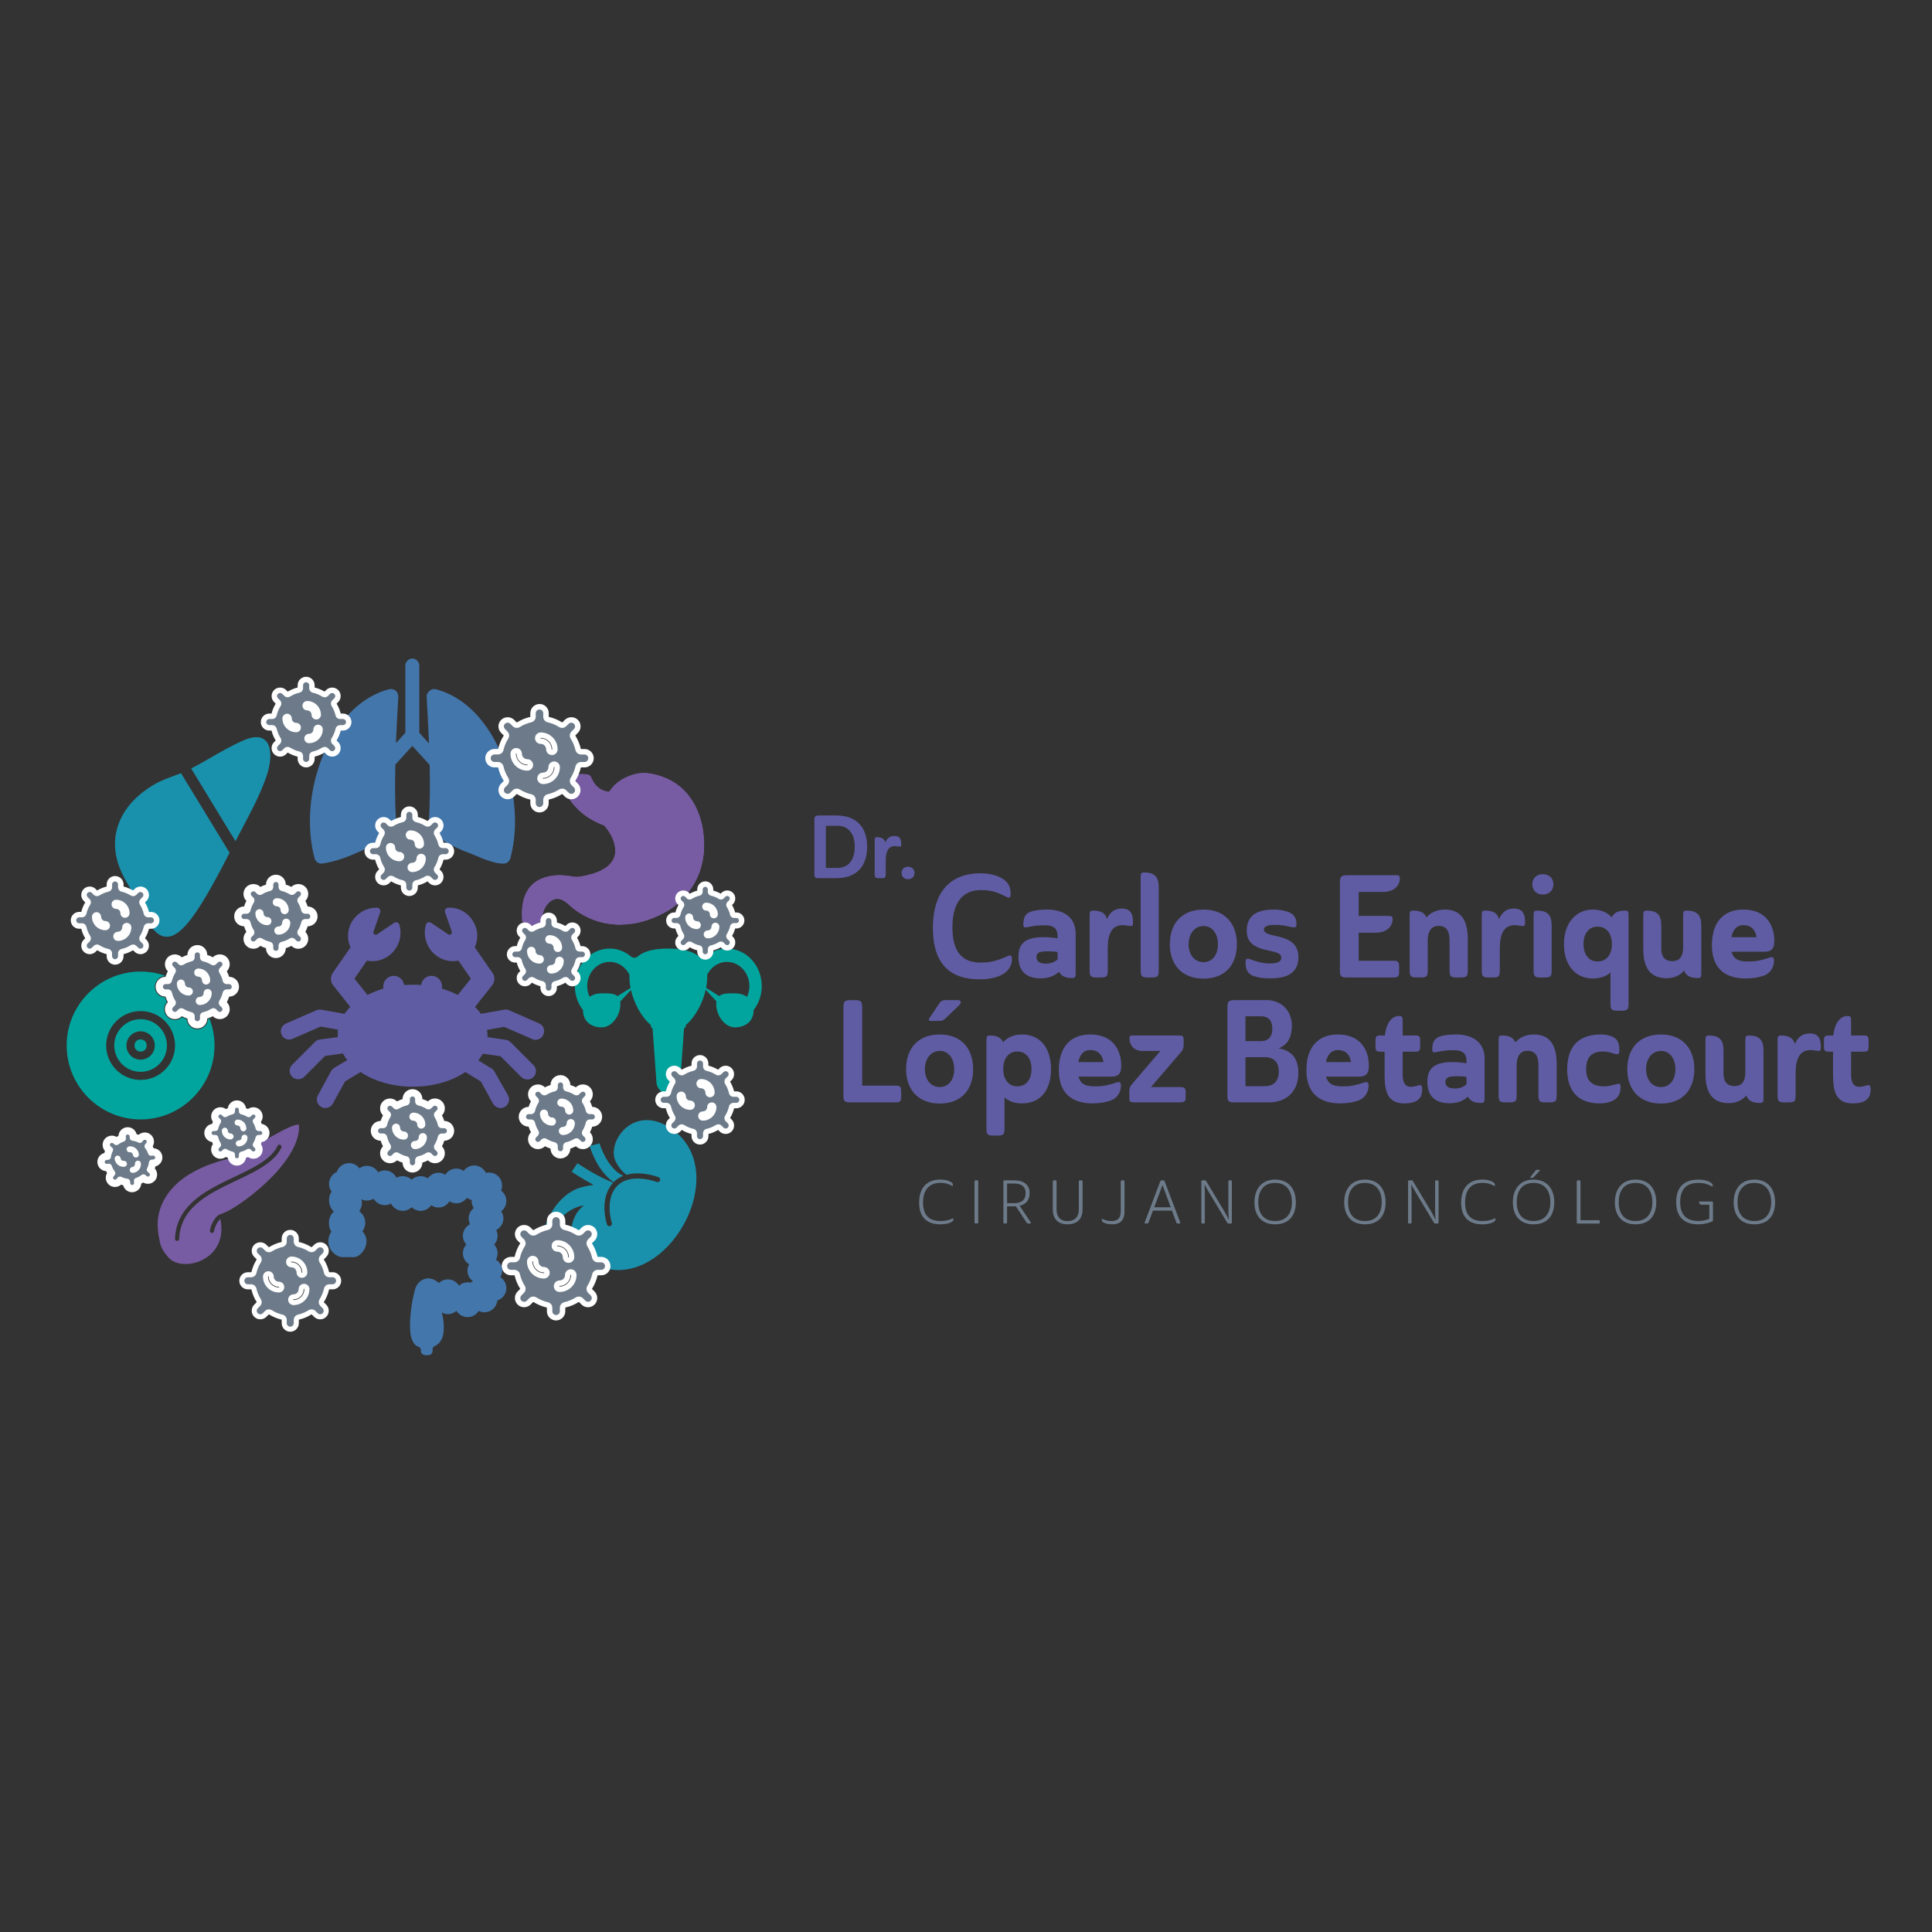 <?xml version="1.0" encoding="UTF-8"?>
<svg id="Layer_2" data-name="Layer 2" xmlns="http://www.w3.org/2000/svg" viewBox="0 0 1200 1200">
  <rect x="0" y="0" width="1200" height="1200" fill="#333333" stroke="none"/>
  <defs>
    <style>
      .cls-1 {
        fill: #01a59e;
      }

      .cls-2 {
        fill: #fff;
      }

      .cls-3 {
        fill: #6c7a89;
      }

      .cls-4 {
        fill: #4376ab;
      }

      .cls-5, .cls-6 {
        fill: #1a91ac;
      }

      .cls-7 {
        fill: #5f5ca3;
      }

      .cls-8 {
        fill: #785ca3;
      }

      .cls-6 {
        fill-rule: evenodd;
      }
    </style>
  </defs>
  <g>
    <path class="cls-7" d="m334.96,635.72l-18.76-8.26c-.86-.34-2.06-.52-2.92-.34l-14.63,2.58c-1.04-1.55-2.24-2.92-3.62-4.3l10.67-13.43c1.72-2.24,1.9-5.51.17-7.75l-11.01-15.83c2.58-5.51,2.06-12.39-2.06-17.73-3.62-4.82-9.12-7.23-14.45-6.88-1.38,0-2.41,1.55-1.9,2.92l4.13,11.87c.52,1.38-1.04,2.58-2.24,1.72l-10.5-7.06c-1.2-.86-2.92-.34-3.27,1.04-1.55,4.99-.69,11.01,2.92,15.83,4.3,5.51,11.19,7.92,17.21,6.54l7.75,11.19-8.09,10.15c-3.1-1.55-6.37-2.92-9.98-3.96.17-.52.17-.86.17-1.38,0-3.62-2.92-6.54-6.54-6.54-3.27,0-6.02,2.41-6.37,5.68-1.72-.17-3.62-.17-5.34-.17s-3.62.17-5.34.17c-.34-3.1-3.1-5.68-6.37-5.68-3.62,0-6.54,2.92-6.54,6.54,0,.52,0,1.04.17,1.38-3.62,1.04-6.88,2.41-9.98,3.96l-8.09-10.15,7.75-11.19c6.02,1.38,12.91-1.04,17.21-6.54,3.62-4.82,4.48-10.67,2.92-15.83-.52-1.38-2.06-1.9-3.27-1.04l-10.5,7.06c-1.2.86-2.76-.34-2.24-1.72l4.13-11.87c.52-1.38-.52-2.92-1.9-2.92-5.34-.17-10.84,2.24-14.45,6.88-4.13,5.34-4.65,12.39-2.06,17.73l-11.01,15.83c-1.72,2.41-1.55,5.51.17,7.75l10.67,13.43c-1.38,1.38-2.58,2.92-3.62,4.3l-14.45-2.58c-1.04-.17-2.06,0-2.92.34l-18.93,8.26c-2.76,1.2-3.96,4.3-2.76,6.88.86,2.06,2.76,3.1,4.82,3.1.69,0,1.38-.17,2.06-.52l17.39-7.57,10.67,1.9v4.65l-11.36,1.55c-1.2.17-2.24.69-2.92,1.55l-14.11,14.11c-2.06,2.06-2.06,5.34,0,7.4,1.04,1.04,2.41,1.55,3.79,1.55s2.76-.52,3.79-1.55l12.91-12.91,11.01-1.55c.86,1.38,1.72,2.92,2.76,4.13l-8.09,4.82c-.86.52-1.38,1.2-1.9,1.9l-8.26,15.15c-1.38,2.58-.52,5.68,2.06,7.23.86.52,1.72.69,2.58.69,1.9,0,3.62-1.04,4.65-2.76l7.57-13.77,9.64-5.85c8.43,5.68,19.97,9.12,32.53,9.12s24.27-3.44,32.53-9.12l9.64,5.85,7.57,13.77c1.04,1.72,2.76,2.76,4.65,2.76.86,0,1.72-.17,2.58-.69,2.58-1.38,3.44-4.65,2.06-7.23l-8.42-14.8c-.52-.86-1.04-1.55-1.9-1.9l-8.09-4.99c1.04-1.38,1.9-2.76,2.76-4.13l11.01,1.55,12.91,12.91c1.04,1.04,2.41,1.55,3.79,1.55s2.76-.52,3.79-1.55c2.06-2.06,2.06-5.34,0-7.4l-14.11-14.11c-.86-.86-1.9-1.38-2.92-1.55l-11.53-1.72v-1.04c0-1.2-.17-2.41-.34-3.44l10.67-1.9,17.39,7.57c.69.34,1.38.52,2.06.52,2.06,0,3.96-1.2,4.82-3.1,1.37-2.75.17-5.85-2.41-7.05h0Z"/>
    <path class="cls-4" d="m256.06,409.03c-2.28.02-4.33,2.11-4.3,4.39v41.74l-5.84,6.42c.39-9.68.96-19.36,1.49-29.08-.18-3.14-2.55-4.84-5.39-4.48-19.25,4.81-33.44,21.62-41.57,41.65-8.14,20.02-10.41,43.58-5.03,63.54.49,1.82,2.28,3.19,4.17,3.21,8.87-1.06,17.25-4.56,24.95-7.96,7.96-3.89,20.67-9.26,21.42-18.32-.65-11.71-.67-23.46-.41-35.23l10.55-11.62,10.78,11.8c.26,11.72.2,23.39-.45,35.05,1.85,10.2,13.74,14.88,21.42,18.32,8.22,2.83,16.71,7.87,24.95,7.96,1.88-.02,3.68-1.4,4.17-3.21,5.38-19.96,3.11-43.51-5.03-63.54-8.14-20.02-22.33-36.85-41.57-41.65-2.8-.53-5.46,2.33-5.39,4.48.54,9.8,1.11,19.55,1.49,29.3l-6.02-6.65v-41.74c.02-2.3-2.09-4.41-4.39-4.39h0Z"/>
    <g>
      <path class="cls-8" d="m384.96,574.33c5.86-.11,11.03-.92,16.09-2.52,5.33-1.69,10.42-3.98,15.09-6.97,4.69-3,8.65-6.92,11.98-11.41,3.13-4.23,5.55-8.83,7.08-13.89,1.64-5.41,2.27-10.92,2.08-16.59-.18-5.28-.96-10.42-2.58-15.42-1.93-5.98-4.87-11.38-9.23-15.98-3.58-3.78-7.81-6.62-12.63-8.54-3.65-1.46-7.44-2.53-11.36-2.83-4.78-.37-9.27.97-13.51,3.08-3.71,1.85-6.79,4.47-9.13,7.93-.21.31-.72.69-1.01.63-1.19-.25-2.41-.53-3.52-1.01-3.34-1.45-5.46-4.15-6.86-7.37-.65-1.5-1.4-2.46-3.1-2.41-.14,0-.29-.09-.43-.11-3.07-.31-6.08-.17-8.78,1.55-2.57,1.64-3.97,4.11-4.73,6.98-.08.28.05.65.16.94,1.55,3.9,3.83,7.36,6.63,10.45,4.39,4.84,9.69,8.42,15.73,10.92,1.01.42,2.26.76,2.9,1.55,3.07,3.77,5.46,7.94,6.19,12.85.44,2.97.07,5.82-1.56,8.42-1.64,2.62-3.98,4.46-6.67,5.86-3.88,2.02-8.07,3.07-12.33,3.85-1.8.34-3.57.57-5.44.21-2.26-.44-4.58-.72-6.89-.83-3.64-.18-7.26.21-10.75,1.33-5.84,1.88-10.08,5.52-12.32,11.35-1.94,5.06-2.02,10.3-1.7,15.59.02.35.3.78.58,1,2.76,2.21,6.95,2.45,9.99.62,1.13-.68,1.77-1.5,1.83-3.02.16-4.05,1.66-7.64,4.73-10.4.83-.74,1.93-1.34,3.01-1.64,2.56-.73,4.84.29,6.85,1.75,1.64,1.19,3.05,2.69,4.64,3.94,8.65,6.81,18.56,9.99,28.95,10.15h0Z"/>
      <path class="cls-8" d="m384.96,574.33c-10.39-.16-20.3-3.34-28.96-10.14-1.6-1.25-3.01-2.75-4.64-3.94-2.02-1.47-4.29-2.49-6.85-1.75-1.07.31-2.17.9-3.01,1.64-3.07,2.76-4.57,6.34-4.73,10.4-.06,1.52-.7,2.33-1.83,3.02-3.03,1.83-7.23,1.59-9.99-.62-.29-.23-.56-.66-.58-1-.33-5.29-.25-10.53,1.7-15.59,2.24-5.84,6.49-9.48,12.32-11.35,3.49-1.12,7.1-1.51,10.75-1.33,2.3.11,4.62.39,6.89.83,1.87.37,3.63.13,5.44-.21,4.27-.79,8.46-1.84,12.33-3.85,2.7-1.4,5.03-3.24,6.67-5.86,1.63-2.6,2-5.46,1.56-8.42-.73-4.91-3.12-9.08-6.19-12.85-.64-.78-1.88-1.12-2.9-1.55-6.04-2.5-11.34-6.08-15.73-10.92-2.8-3.09-5.08-6.55-6.63-10.45-.12-.3-.24-.66-.16-.94.76-2.87,2.16-5.35,4.73-6.98,2.7-1.72,5.71-1.86,8.78-1.55.15.02.29.11.43.11,1.71-.06,2.45.92,3.1,2.41,1.41,3.22,3.52,5.92,6.86,7.37,1.11.48,2.33.77,3.52,1.01.29.06.8-.32,1.01-.63,2.33-3.46,5.42-6.08,9.13-7.93,4.24-2.11,8.72-3.45,13.51-3.08,3.92.3,7.7,1.38,11.36,2.83,4.83,1.92,9.05,4.75,12.63,8.54,4.35,4.59,7.3,9.99,9.23,15.98,1.62,5.01,2.4,10.14,2.58,15.42.2,5.67-.45,11.18-2.08,16.59-1.53,5.05-3.95,9.66-7.08,13.89-3.33,4.5-7.29,8.41-11.98,11.41-4.68,3-9.77,5.28-15.09,6.97-5.05,1.59-10.22,2.41-16.08,2.51h0Z"/>
    </g>
    <g>
      <path class="cls-1" d="m129.23,633.03c-.22,3.5-3.12,6.28-6.67,6.28s-6.45-2.78-6.65-6.28c-.98-.33-1.95-.73-2.87-1.19-2.61,2.33-6.64,2.24-9.16-.27-2.5-2.52-2.59-6.54-.27-9.16-.47-.93-.87-1.89-1.19-2.87-3.5-.2-6.28-3.11-6.28-6.65s2.78-6.47,6.28-6.67c.02-.06.05-.13.07-.19-4.74-1.66-9.85-2.58-15.16-2.58-25.31,0-45.92,20.6-45.92,45.92s20.61,45.92,45.92,45.92,45.92-20.61,45.92-45.92c0-5.89-1.12-11.5-3.15-16.69-.29.11-.58.24-.87.34h0Zm-41.9,37.73c-11.79,0-21.39-9.6-21.39-21.39s9.6-21.39,21.39-21.39,21.39,9.59,21.39,21.39-9.59,21.39-21.39,21.39Z"/>
      <path class="cls-1" d="m87.33,633.02c-9.02,0-16.36,7.33-16.36,16.36s7.33,16.36,16.36,16.36,16.36-7.33,16.36-16.36-7.33-16.36-16.36-16.36Zm0,25.16c-4.86,0-8.81-3.95-8.81-8.81s3.95-8.81,8.81-8.81,8.81,3.95,8.81,8.81-3.95,8.81-8.81,8.81Z"/>
      <path class="cls-1" d="m91.11,649.37c0,5.03-7.55,5.03-7.55,0s7.55-5.03,7.55,0"/>
    </g>
    <path class="cls-8" d="m181.81,699.28c1.72-.58,3.02-.79,3.89-.79.91,11.52-8.7,24.96-20,35.68-5.83,5.53-12.04,10.35-17.23,13.84-3.62,2.33-6.88,4.58-10.95,5.87-2.2.71-3.68,2.39-4.75,4.16-1.28,2.13-2.19,4.5-2.4,6.29-.11.69.43,1.41,1.12,1.51.69.09,1.4-.48,1.46-1.17.13-1.1.93-3.47,2.02-5.29.51-.9,1.23-1.64,1.88-2.31,2.52,12.05-2.37,20.06-9.21,24.41-7.14,4.54-16.46,4.77-21.49.99-3.04-2.59-6.01-7.04-6.71-10.3-1.14-5.35-2.36-11.78-.75-18.55,3.24-13.55,15.5-28.21,47.75-34.95.11-.02.21-.06.31-.11,5.41-2.65,14.02-8.16,22.09-12.79,4.42-2.39,8.58-4.85,12.98-6.46h0Zm-8.83,11.78c-.25.14-.44.37-.55.63-2.37,5.01-7.31,8.97-13.55,12.57-6.24,3.59-13.74,6.82-21.02,10.47s-14.33,7.74-19.73,13.23c-5.4,5.49-9.1,12.47-9.43,21.51-.01.68.59,1.32,1.27,1.33.68.01,1.32-.59,1.33-1.27.31-8.41,3.63-14.64,8.68-19.78,5.05-5.14,11.87-9.13,19.05-12.73,7.18-3.6,14.7-6.8,21.14-10.51,6.44-3.71,11.87-7.94,14.6-13.72.51-.98-.82-2.26-1.78-1.73h0Z"/>
    <path class="cls-6" d="m118.73,477.33l27.53,45.15c6.81-13.29,14.86-27.03,19.53-41.13,4.26-12.87,3.28-28.97-14.18-21.64-10.69,4.49-22.23,12.16-32.88,17.62m23.85,52.34l-30.16-49.45c-5.92,2.34-11.53,4.01-17.13,7.32-19.17,11.3-29.43,30.44-20.71,52.13,3.61,8.99,10.78,18.15,15,27.8,10.94,24.99,22.96,13.13,33.75-3.37,6.46-9.87,12.97-22.21,19.25-34.42h0Z"/>
    <g>
      <path class="cls-5" d="m387.13,730.32c-1.68-.81-3.36-1.85-4.82-3.24-7.18-6.86-9.88-16.83-9.9-16.93l-6.14,1.62c.13.48,3.2,11.82,11.66,19.91.79.75,1.62,1.43,2.47,2.04.26.18.52.34.78.5.03-.03.06-.07.09-.1,1.75-1.75,3.76-2.97,5.85-3.8h0Z"/>
      <path class="cls-5" d="m359.14,738.05c-16.13,6.3-20.9,24.89-21.22,25.61l5.22,2.3c.07-.15,2.47-11.25,15.48-16.27,1.2-.46,2.57-.79,4.04-1.02-1.03.86-2.03,1.79-2.95,2.84-5.35,6.12-9.32,21.93,4.27,30.96,44.51,29.55,93.54-51.51,54.12-80.61-24.21-17.87-42.05,7.69-35.52,19.91,2.25,4.21,4.71,6.58,6.56,7.9,9.14-2.53,19.34,1.28,19.91,1.5.82.32,1.23,1.24.92,2.06-.32.82-1.24,1.23-2.06.92-.16-.06-16.07-6.05-24.37,2.25-8.3,8.3-3.57,22.99-3.52,23.14.28.84-.18,1.74-1.01,2.02-.17.05-.34.08-.5.08-.67,0-1.29-.42-1.52-1.09-.22-.67-5.23-16.2,3.9-25.95-1.43-.6-2.94-1.26-4.59-2-8.51-3.85-17.53-10.04-17.62-10.1l-3.61,5.24c.31.22,6.49,4.46,13.66,8.22-3.67.48-7.13,1.16-9.59,2.12h0Z"/>
    </g>
    <path class="cls-1" d="m473.14,612.45c0-12.83-9.7-23.27-21.61-23.27-4.57,0-8.81,1.54-12.3,4.16l.03-.03s-.04.03-.05.05c-.46.34-.91.7-1.34,1.08-1.14.65-2.3.63-3.44-.07-.37-.33-.74-.65-1.15-.94-.04-.04-.08-.08-.13-.12l.04.06c-4.43-3.19-10.89-4.19-18.1-4.19s-13.67,1.01-18.1,4.19l.04-.06s-.08.08-.12.12c-.4.29-.78.61-1.16.94-1.14.69-2.29.72-3.43.07-.43-.38-.88-.73-1.34-1.08-.02-.02-.04-.03-.06-.05l.03.03c-3.49-2.62-7.72-4.16-12.29-4.16-11.92,0-21.61,10.44-21.61,23.27,0,5.69,1.91,10.9,5.07,14.95,0,.05,0,.1,0,.15,0,6.91,5.2,10.58,11.61,10.58s11.61-7.53,11.61-14.43c0-.58-.05-1.1-.12-1.59l6.68-7.2c1.9,8.24,6.43,16.76,12.37,21.79-.01.09-.05.17-.05.27,0,.81.46,1.51,1.12,1.81l2.35,32.7c0,4.41,3.31,7.99,7.42,7.99s7.42-3.58,7.42-7.99l2.34-32.7c.65-.3,1.12-.99,1.12-1.81,0-.1-.04-.18-.05-.27,5.96-5.05,10.51-13.64,12.39-21.93l6.68,7.19c-.09.53-.15,1.09-.15,1.73,0,6.91,5.21,14.43,11.61,14.43s11.61-3.68,11.61-10.58c0-.05,0-.1,0-.15,3.17-4.05,5.07-9.26,5.07-14.95h0Zm-89.59,6.28c-2.06-1.81-5.68-1.75-9.82-1.75-2.88,0-5.5.74-7.52,2.18-.94-2.02-1.48-4.29-1.48-6.7,0-8.28,6.26-15.02,13.94-15.02,5.35,0,10.01,3.27,12.34,8.05-.03.48-.07.94-.07,1.45,0,2.13.25,4.39.7,6.68l-8.09,5.1Zm80.44.43c-2.03-1.43-4.65-2.18-7.52-2.18-4.1,0-7.7-.06-9.76,1.7l-8.13-5.13c.44-2.26.68-4.49.68-6.6,0-.51-.05-.97-.07-1.45,2.34-4.78,6.99-8.05,12.34-8.05,7.69,0,13.94,6.73,13.94,15.02,0,2.41-.54,4.68-1.48,6.7h0Z"/>
    <g>
      <path class="cls-3" d="m122.56,636.53c-2.15,0-3.89-1.75-3.89-3.9v-1.51c0-.12-.08-.23-.19-.25-2.03-.46-3.95-1.26-5.73-2.38-.03-.02-.09-.03-.13-.03-.08,0-.16.03-.22.09l-1.04,1.05c-.74.74-1.72,1.15-2.77,1.15s-2.02-.41-2.76-1.14c-.74-.74-1.14-1.72-1.14-2.76s.41-2.02,1.14-2.76l1.09-1.08c.08-.08.09-.22.02-.33-1.11-1.77-1.92-3.69-2.37-5.69-.03-.13-.13-.21-.25-.21h-1.51c-2.15,0-3.9-1.75-3.9-3.89s1.75-3.9,3.9-3.9h1.51c.12,0,.23-.07.25-.18.46-2.04,1.27-3.97,2.39-5.73.05-.09.04-.23-.04-.32l-1.08-1.08c-1.52-1.52-1.52-3.99,0-5.5.72-.72,1.73-1.13,2.76-1.13s2.03.4,2.75,1.13l1.07,1.07c.07.07.15.08.19.08.05,0,.09-.01.13-.04,1.81-1.12,3.73-1.92,5.72-2.37.11-.03.21-.13.21-.25v-1.52c0-2.15,1.75-3.89,3.89-3.89s3.9,1.75,3.9,3.89v1.52c0,.12.08.23.21.26,2,.45,3.92,1.25,5.69,2.36.05.03.09.04.14.04.04,0,.12-.01.19-.08l1.09-1.08c.69-.71,1.7-1.12,2.74-1.12s2.06.42,2.77,1.15c.71.68,1.12,1.67,1.12,2.74s-.42,2.07-1.18,2.79l-1.04,1.04c-.07.08-.09.22-.03.32,1.12,1.79,1.91,3.71,2.37,5.72.03.11.13.2.25.2h1.52c2.15,0,3.89,1.75,3.89,3.9s-1.75,3.89-3.89,3.89h-1.52c-.12,0-.23.09-.26.22-.45,1.98-1.24,3.9-2.35,5.69-.07.12-.06.26.03.35l1.06,1.05c.74.74,1.14,1.72,1.14,2.77s-.4,2.02-1.14,2.75c-.74.74-1.71,1.14-2.75,1.14s-2.01-.41-2.75-1.14l-1.08-1.08c-.06-.06-.14-.07-.19-.07-.04,0-.09,0-.15.04-1.74,1.11-3.67,1.91-5.69,2.37-.12.03-.2.13-.2.25v1.51c0,2.15-1.75,3.9-3.9,3.9Zm6.43-19.99c-.15,0-.26.12-.26.26,0,2.55-2.08,4.63-4.63,4.63-.15,0-.26.11-.26.26s.12.26.26.26c2.84,0,5.16-2.31,5.16-5.16,0-.15-.11-.26-.26-.26Zm-16.63-5.88c-.14,0-.26.12-.26.26,0,2.84,2.31,5.16,5.16,5.16.13,0,.26-.1.26-.26,0-.14-.12-.26-.26-.26-2.55,0-4.63-2.08-4.63-4.63,0-.14-.12-.26-.26-.26Zm10.77-6.84c-.15,0-.26.11-.26.26s.12.26.26.26c2.55,0,4.62,2.08,4.62,4.63,0,.14.12.26.26.26s.26-.11.26-.26c0-2.84-2.31-5.16-5.14-5.16Z"/>
      <path class="cls-2" d="m122.56,591.5c.9,0,1.65.73,1.65,1.64v1.52c0,1.17.81,2.19,1.95,2.45,1.77.4,3.46,1.11,5.01,2.07.41.26.87.39,1.33.39.65,0,1.3-.25,1.79-.74l1.08-1.07c.31-.31.73-.47,1.16-.47s.85.16,1.16.47c.31.3.48.72.48,1.16s-.16.86-.48,1.16l-1.08,1.08c-.82.83-.97,2.13-.34,3.12.97,1.55,1.67,3.23,2.07,5.01.27,1.15,1.28,1.95,2.45,1.95h1.52c.91,0,1.64.74,1.64,1.65s-.73,1.64-1.64,1.64h-1.52c-1.17,0-2.19.82-2.45,1.96-.4,1.77-1.11,3.45-2.07,5.01-.63.99-.48,2.29.34,3.12l1.08,1.07c.31.31.48.73.48,1.17s-.16.85-.48,1.16c-.32.32-.74.48-1.16.48s-.84-.16-1.16-.48l-1.08-1.08c-.49-.49-1.13-.73-1.78-.73-.46,0-.93.13-1.34.38-1.55.98-3.23,1.69-5.01,2.09-1.15.25-1.95,1.27-1.95,2.45v1.51c0,.9-.74,1.65-1.65,1.65s-1.64-.74-1.64-1.65v-1.51c0-1.18-.82-2.2-1.96-2.45-1.77-.4-3.45-1.11-5.01-2.09-.41-.25-.88-.38-1.33-.38-.66,0-1.3.25-1.79.73l-1.07,1.08c-.32.32-.74.48-1.16.48s-.84-.16-1.16-.48c-.64-.64-.64-1.69,0-2.33l1.08-1.07c.83-.83.97-2.13.35-3.12-.98-1.56-1.69-3.23-2.09-5.01-.25-1.15-1.27-1.96-2.45-1.96h-1.51c-.9,0-1.65-.73-1.65-1.64s.74-1.65,1.65-1.65h1.51c1.18,0,2.2-.81,2.45-1.95.4-1.77,1.11-3.46,2.09-5.01.61-.99.48-2.29-.35-3.12l-1.08-1.08c-.64-.64-.64-1.67,0-2.31.31-.31.74-.47,1.17-.47s.85.15,1.16.47l1.07,1.07c.49.49,1.13.74,1.79.74.46,0,.92-.13,1.33-.39,1.56-.97,3.23-1.67,5.01-2.07,1.15-.27,1.96-1.28,1.96-2.45v-1.52c0-.91.73-1.64,1.64-1.64m5.45,19.99c1.4,0,2.52-1.13,2.52-2.52,0-4.09-3.32-7.41-7.4-7.41-1.4,0-2.52,1.12-2.52,2.52s1.12,2.52,2.52,2.52c1.31,0,2.36,1.07,2.36,2.38,0,1.39,1.13,2.52,2.52,2.52m-10.75,6.84c1.38,0,2.52-1.12,2.52-2.52s-1.13-2.52-2.52-2.52c-1.31,0-2.38-1.07-2.38-2.38,0-1.39-1.13-2.52-2.52-2.52s-2.52,1.13-2.52,2.52c0,4.09,3.32,7.41,7.41,7.41m6.84,5.88c4.09,0,7.41-3.32,7.41-7.41,0-1.4-1.12-2.52-2.52-2.52s-2.52,1.12-2.52,2.52c0,1.31-1.07,2.38-2.38,2.38-1.39,0-2.52,1.12-2.52,2.52s1.13,2.52,2.52,2.52m-1.53-37.22c-3.39,0-6.14,2.75-6.15,6.14-1.18.37-2.34.85-3.47,1.44-1.15-1.15-2.7-1.79-4.35-1.79-1.62,0-3.21.65-4.34,1.77-2.41,2.41-2.41,6.31-.01,8.7h0c-.59,1.11-1.07,2.27-1.44,3.46-3.39,0-6.14,2.77-6.14,6.15s2.75,6.14,6.14,6.14c.37,1.19.86,2.35,1.44,3.46-2.4,2.42-2.4,6.31,0,8.71,1.16,1.16,2.71,1.8,4.35,1.8s3.19-.64,4.35-1.8c1.12.59,2.28,1.07,3.47,1.45,0,3.39,2.76,6.14,6.15,6.14s6.15-2.75,6.16-6.14c1.2-.38,2.36-.86,3.46-1.44h0c1.16,1.16,2.71,1.8,4.35,1.8s3.18-.64,4.35-1.8c1.16-1.16,1.8-2.7,1.8-4.35s-.64-3.2-1.79-4.35c.59-1.13,1.07-2.28,1.44-3.47,3.39,0,6.14-2.76,6.14-6.15s-2.76-6.15-6.14-6.15c-.37-1.19-.85-2.35-1.44-3.47,1.14-1.13,1.79-2.71,1.79-4.34s-.64-3.21-1.81-4.36c-1.13-1.13-2.71-1.78-4.34-1.78s-3.21.65-4.35,1.79c-1.12-.59-2.27-1.07-3.46-1.44,0-3.39-2.76-6.14-6.16-6.14h0Z"/>
    </g>
    <g>
      <path class="cls-3" d="m171.35,592.83c-2.15,0-3.89-1.75-3.89-3.9v-1.51c0-.12-.08-.23-.19-.25-2.03-.46-3.95-1.26-5.73-2.38-.03-.02-.09-.03-.13-.03-.08,0-.16.03-.22.09l-1.04,1.05c-.74.74-1.72,1.15-2.77,1.15s-2.02-.41-2.76-1.14c-.74-.74-1.14-1.72-1.14-2.76s.41-2.02,1.14-2.76l1.09-1.08c.08-.08.09-.22.02-.33-1.11-1.77-1.92-3.69-2.37-5.69-.03-.13-.13-.21-.25-.21h-1.51c-2.15,0-3.9-1.75-3.9-3.89s1.75-3.9,3.9-3.9h1.51c.12,0,.23-.07.25-.18.46-2.04,1.27-3.97,2.39-5.73.05-.09.04-.23-.04-.32l-1.08-1.08c-1.52-1.52-1.52-3.99,0-5.5.72-.72,1.73-1.13,2.76-1.13s2.03.4,2.75,1.13l1.07,1.07c.07.07.15.08.19.08.05,0,.09-.01.13-.04,1.82-1.12,3.73-1.92,5.72-2.37.11-.03.21-.13.21-.25v-1.52c0-2.15,1.75-3.89,3.89-3.89s3.9,1.75,3.9,3.89v1.52c0,.12.08.23.21.26,2,.45,3.92,1.25,5.69,2.36.05.03.09.04.14.04.04,0,.12-.01.19-.08l1.09-1.08c.69-.71,1.7-1.12,2.74-1.12s2.06.42,2.77,1.15c.71.68,1.12,1.67,1.12,2.74s-.42,2.07-1.18,2.79l-1.04,1.04c-.07.08-.09.22-.03.32,1.12,1.79,1.91,3.7,2.37,5.71.03.11.13.2.25.2h1.52c2.15,0,3.89,1.75,3.89,3.9s-1.75,3.89-3.89,3.89h-1.52c-.12,0-.23.09-.26.22-.45,1.98-1.24,3.9-2.36,5.69-.07.12-.06.26.03.35l1.06,1.05c.74.74,1.14,1.72,1.14,2.77s-.4,2.02-1.14,2.75c-.74.74-1.71,1.14-2.75,1.14s-2.01-.41-2.75-1.14l-1.08-1.08c-.06-.06-.14-.07-.19-.07-.04,0-.1,0-.15.04-1.74,1.11-3.67,1.91-5.69,2.37-.12.03-.2.13-.2.25v1.51c0,2.15-1.75,3.9-3.9,3.9Zm6.43-19.99c-.15,0-.26.12-.26.26,0,2.55-2.08,4.63-4.63,4.63-.15,0-.26.11-.26.26s.12.26.26.26c2.84,0,5.16-2.31,5.16-5.16,0-.15-.11-.26-.26-.26Zm-16.63-5.88c-.14,0-.26.12-.26.26,0,2.84,2.31,5.16,5.16,5.16.13,0,.26-.1.26-.26,0-.14-.12-.26-.26-.26-2.55,0-4.63-2.08-4.63-4.63,0-.14-.12-.26-.26-.26Zm10.77-6.84c-.15,0-.26.11-.26.26s.11.26.26.26c2.55,0,4.62,2.08,4.62,4.63,0,.14.12.26.26.26s.26-.11.26-.26c0-2.84-2.31-5.16-5.14-5.16Z"/>
      <path class="cls-2" d="m171.35,547.8c.9,0,1.65.73,1.65,1.64v1.52c0,1.17.81,2.19,1.95,2.45,1.77.4,3.46,1.11,5.01,2.07.41.26.87.39,1.33.39.65,0,1.3-.25,1.79-.74l1.08-1.07c.31-.31.73-.47,1.16-.47s.85.16,1.16.47c.31.3.48.72.48,1.16s-.16.86-.48,1.16l-1.08,1.08c-.82.83-.97,2.13-.34,3.12.97,1.55,1.67,3.23,2.07,5.01.27,1.15,1.28,1.95,2.45,1.95h1.52c.91,0,1.64.74,1.64,1.65s-.73,1.64-1.64,1.64h-1.52c-1.17,0-2.19.82-2.45,1.96-.4,1.77-1.11,3.45-2.07,5.01-.63.99-.48,2.29.34,3.12l1.08,1.07c.31.31.48.73.48,1.17s-.16.85-.48,1.16c-.32.32-.74.48-1.16.48s-.84-.16-1.16-.48l-1.08-1.08c-.49-.49-1.13-.73-1.78-.73-.46,0-.93.13-1.34.38-1.55.98-3.23,1.69-5.01,2.09-1.15.25-1.95,1.27-1.95,2.45v1.51c0,.9-.74,1.65-1.65,1.65s-1.64-.74-1.64-1.65v-1.51c0-1.18-.82-2.2-1.96-2.45-1.77-.4-3.45-1.11-5.01-2.09-.41-.25-.88-.38-1.33-.38-.66,0-1.3.25-1.79.73l-1.07,1.08c-.32.32-.74.48-1.16.48s-.84-.16-1.16-.48c-.64-.64-.64-1.69,0-2.33l1.08-1.07c.83-.83.97-2.13.35-3.12-.98-1.56-1.69-3.23-2.09-5.01-.25-1.15-1.27-1.96-2.45-1.96h-1.51c-.9,0-1.65-.73-1.65-1.64s.74-1.65,1.65-1.65h1.51c1.18,0,2.2-.81,2.45-1.95.4-1.77,1.11-3.46,2.09-5.01.61-.99.48-2.29-.35-3.12l-1.08-1.08c-.64-.64-.64-1.67,0-2.31.31-.31.74-.47,1.17-.47.42,0,.85.15,1.16.47l1.07,1.07c.49.49,1.13.74,1.79.74.46,0,.92-.13,1.33-.39,1.56-.97,3.23-1.67,5.01-2.07,1.15-.27,1.96-1.28,1.96-2.45v-1.52c0-.91.73-1.64,1.64-1.64m5.45,19.99c1.4,0,2.52-1.13,2.52-2.52,0-4.09-3.32-7.41-7.4-7.41-1.4,0-2.52,1.12-2.52,2.52s1.12,2.52,2.52,2.52c1.31,0,2.36,1.07,2.36,2.38,0,1.39,1.13,2.52,2.52,2.52m-10.75,6.84c1.38,0,2.52-1.12,2.52-2.52s-1.13-2.52-2.52-2.52c-1.31,0-2.38-1.07-2.38-2.38,0-1.39-1.13-2.52-2.52-2.52s-2.52,1.13-2.52,2.52c0,4.09,3.32,7.41,7.41,7.41m6.84,5.88c4.09,0,7.41-3.32,7.41-7.41,0-1.4-1.12-2.52-2.52-2.52s-2.52,1.12-2.52,2.52c0,1.31-1.07,2.38-2.38,2.38-1.39,0-2.52,1.12-2.52,2.52s1.13,2.52,2.52,2.52m-1.53-37.22c-3.39,0-6.14,2.75-6.15,6.14-1.18.37-2.34.85-3.47,1.44-1.15-1.15-2.7-1.79-4.35-1.79-1.62,0-3.21.65-4.34,1.77-2.41,2.41-2.41,6.31-.01,8.7h0c-.59,1.11-1.07,2.27-1.44,3.46-3.39,0-6.14,2.77-6.14,6.16s2.75,6.14,6.14,6.14c.37,1.2.86,2.35,1.44,3.46-2.4,2.42-2.4,6.31,0,8.71,1.16,1.16,2.71,1.8,4.35,1.8s3.19-.64,4.35-1.8c1.12.59,2.28,1.07,3.47,1.45,0,3.39,2.76,6.14,6.14,6.14s6.15-2.75,6.16-6.14c1.2-.38,2.36-.86,3.46-1.44h0c1.16,1.16,2.71,1.8,4.35,1.8s3.18-.64,4.35-1.8c1.16-1.16,1.8-2.7,1.8-4.35s-.64-3.2-1.79-4.35c.59-1.13,1.07-2.28,1.44-3.47,3.39,0,6.14-2.76,6.14-6.14s-2.76-6.15-6.14-6.16c-.37-1.19-.85-2.35-1.44-3.47,1.14-1.13,1.79-2.71,1.79-4.34s-.64-3.21-1.81-4.36c-1.13-1.13-2.71-1.78-4.34-1.78s-3.21.65-4.35,1.79c-1.12-.59-2.27-1.07-3.46-1.44,0-3.39-2.76-6.14-6.16-6.14h0Z"/>
    </g>
    <g>
      <path class="cls-3" d="m256.19,726.03c-2.15,0-3.89-1.75-3.89-3.9v-1.51c0-.12-.08-.23-.19-.25-2.03-.46-3.95-1.26-5.73-2.38-.03-.02-.09-.03-.13-.03-.08,0-.16.03-.22.09l-1.04,1.05c-.74.74-1.72,1.15-2.77,1.15s-2.02-.41-2.76-1.14c-.74-.74-1.14-1.72-1.14-2.76s.41-2.02,1.14-2.76l1.09-1.08c.08-.08.09-.22.02-.33-1.11-1.77-1.92-3.69-2.37-5.69-.03-.13-.13-.21-.25-.21h-1.51c-2.15,0-3.9-1.75-3.9-3.89s1.75-3.9,3.9-3.9h1.51c.12,0,.23-.07.25-.18.46-2.04,1.27-3.97,2.39-5.73.05-.09.04-.23-.04-.32l-1.08-1.08c-1.52-1.52-1.52-3.99,0-5.5.72-.72,1.73-1.13,2.76-1.13s2.03.4,2.75,1.13l1.07,1.07c.07.07.15.08.19.08.05,0,.09-.01.13-.04,1.82-1.12,3.73-1.92,5.72-2.37.11-.03.21-.13.21-.25v-1.52c0-2.15,1.75-3.89,3.89-3.89s3.9,1.75,3.9,3.89v1.52c0,.12.08.23.21.26,2,.45,3.92,1.25,5.69,2.36.05.03.09.04.14.04.04,0,.12-.01.19-.08l1.09-1.08c.69-.71,1.7-1.12,2.74-1.12s2.06.42,2.77,1.15c.71.68,1.12,1.67,1.12,2.73s-.42,2.07-1.18,2.79l-1.04,1.04c-.07.08-.09.22-.03.32,1.12,1.79,1.91,3.7,2.37,5.71.03.11.13.2.25.2h1.52c2.15,0,3.89,1.75,3.89,3.9s-1.75,3.89-3.89,3.89h-1.52c-.12,0-.23.09-.26.22-.45,1.98-1.24,3.9-2.36,5.69-.07.12-.06.26.03.35l1.06,1.05c.74.74,1.14,1.72,1.14,2.77s-.4,2.02-1.14,2.75c-.74.74-1.71,1.14-2.75,1.14s-2.01-.41-2.75-1.14l-1.08-1.08c-.06-.06-.14-.07-.19-.07-.04,0-.1,0-.15.04-1.74,1.11-3.67,1.91-5.69,2.37-.12.03-.2.13-.2.25v1.51c0,2.15-1.75,3.9-3.9,3.9Zm6.43-19.99c-.15,0-.26.12-.26.26,0,2.55-2.08,4.63-4.63,4.63-.15,0-.26.11-.26.26s.12.26.26.26c2.84,0,5.16-2.31,5.16-5.16,0-.15-.11-.26-.26-.26Zm-16.63-5.88c-.14,0-.26.12-.26.26,0,2.84,2.31,5.16,5.16,5.16.13,0,.26-.1.26-.26,0-.14-.12-.26-.26-.26-2.55,0-4.63-2.08-4.63-4.63,0-.14-.12-.26-.26-.26Zm10.77-6.84c-.15,0-.26.11-.26.26s.12.26.26.26c2.55,0,4.62,2.08,4.62,4.63,0,.14.12.26.26.26s.26-.11.26-.26c0-2.84-2.31-5.16-5.14-5.16Z"/>
      <path class="cls-2" d="m256.19,681c.9,0,1.65.73,1.65,1.64v1.52c0,1.17.81,2.19,1.95,2.45,1.77.4,3.46,1.11,5.01,2.07.41.26.87.39,1.33.39.65,0,1.3-.25,1.79-.74l1.08-1.07c.31-.31.73-.47,1.16-.47s.85.16,1.16.47c.31.3.48.72.48,1.16s-.16.86-.48,1.16l-1.08,1.08c-.82.83-.97,2.13-.34,3.12.97,1.55,1.67,3.23,2.07,5.01.27,1.15,1.28,1.95,2.45,1.95h1.52c.91,0,1.64.74,1.64,1.65s-.73,1.64-1.64,1.64h-1.52c-1.17,0-2.19.82-2.45,1.96-.4,1.77-1.11,3.45-2.07,5.01-.63.99-.48,2.29.34,3.12l1.08,1.07c.31.31.48.73.48,1.17s-.16.85-.48,1.16c-.32.32-.74.48-1.16.48s-.84-.16-1.16-.48l-1.08-1.08c-.49-.49-1.13-.73-1.78-.73-.46,0-.93.13-1.34.38-1.55.98-3.23,1.69-5.01,2.09-1.15.25-1.95,1.27-1.95,2.45v1.51c0,.9-.74,1.65-1.65,1.65s-1.64-.74-1.64-1.65v-1.51c0-1.18-.82-2.2-1.96-2.45-1.77-.4-3.45-1.11-5.01-2.09-.41-.25-.88-.38-1.33-.38-.66,0-1.3.25-1.79.73l-1.07,1.08c-.32.32-.74.48-1.16.48s-.84-.16-1.16-.48c-.64-.64-.64-1.69,0-2.33l1.08-1.07c.83-.83.97-2.13.35-3.12-.98-1.56-1.69-3.23-2.09-5.01-.25-1.15-1.27-1.96-2.45-1.96h-1.51c-.9,0-1.65-.73-1.65-1.64s.74-1.65,1.65-1.65h1.51c1.18,0,2.2-.81,2.45-1.95.4-1.77,1.11-3.46,2.09-5.01.61-.99.48-2.29-.35-3.12l-1.08-1.08c-.64-.64-.64-1.67,0-2.31.31-.31.74-.47,1.17-.47s.85.15,1.16.47l1.07,1.07c.49.49,1.13.74,1.79.74.46,0,.92-.13,1.33-.39,1.56-.97,3.23-1.67,5.01-2.07,1.15-.27,1.96-1.28,1.96-2.45v-1.52c0-.91.73-1.64,1.64-1.64m5.45,19.99c1.4,0,2.52-1.13,2.52-2.52,0-4.09-3.32-7.41-7.4-7.41-1.4,0-2.52,1.12-2.52,2.52s1.12,2.52,2.52,2.52c1.31,0,2.36,1.07,2.36,2.38,0,1.39,1.13,2.52,2.52,2.52m-10.75,6.84c1.38,0,2.52-1.12,2.52-2.52s-1.13-2.52-2.52-2.52c-1.31,0-2.38-1.07-2.38-2.38,0-1.39-1.13-2.52-2.52-2.52s-2.52,1.13-2.52,2.52c0,4.09,3.32,7.41,7.41,7.41m6.84,5.88c4.09,0,7.41-3.32,7.41-7.41,0-1.4-1.12-2.52-2.52-2.52s-2.52,1.12-2.52,2.52c0,1.31-1.07,2.38-2.38,2.38-1.39,0-2.52,1.12-2.52,2.52s1.13,2.52,2.52,2.52m-1.53-37.22c-3.39,0-6.14,2.75-6.15,6.14-1.18.37-2.34.85-3.47,1.44-1.15-1.15-2.7-1.79-4.35-1.79-1.62,0-3.21.65-4.34,1.77-2.41,2.41-2.41,6.31-.01,8.7h0c-.59,1.11-1.07,2.27-1.44,3.46-3.39,0-6.14,2.77-6.14,6.15s2.75,6.14,6.14,6.15c.37,1.19.86,2.35,1.44,3.46-2.4,2.42-2.4,6.31,0,8.71,1.16,1.16,2.71,1.8,4.35,1.8s3.19-.64,4.35-1.8c1.12.59,2.28,1.07,3.47,1.45,0,3.39,2.76,6.14,6.14,6.14s6.15-2.75,6.16-6.14c1.2-.37,2.36-.86,3.46-1.44h0c1.16,1.16,2.71,1.8,4.35,1.8s3.18-.64,4.35-1.8c1.16-1.16,1.8-2.7,1.8-4.35s-.64-3.2-1.79-4.35c.59-1.13,1.07-2.28,1.44-3.47,3.39,0,6.14-2.76,6.14-6.15s-2.76-6.15-6.14-6.15c-.37-1.19-.85-2.35-1.44-3.47,1.14-1.13,1.79-2.71,1.79-4.34s-.64-3.2-1.8-4.35c-1.13-1.14-2.71-1.79-4.34-1.79s-3.21.65-4.35,1.79c-1.12-.59-2.27-1.07-3.46-1.44,0-3.39-2.76-6.14-6.16-6.14h0Z"/>
    </g>
    <g>
      <path class="cls-3" d="m348.09,717.3c-2.15,0-3.89-1.75-3.89-3.9v-1.51c0-.12-.08-.23-.19-.25-2.03-.46-3.95-1.26-5.73-2.38-.03-.02-.09-.03-.13-.03-.08,0-.16.03-.22.09l-1.04,1.05c-.74.74-1.72,1.15-2.77,1.15s-2.02-.41-2.76-1.14c-1.52-1.52-1.52-4,0-5.52l1.09-1.08c.08-.08.09-.22.02-.33-1.11-1.77-1.92-3.69-2.37-5.69-.03-.13-.13-.21-.25-.21h-1.51c-2.15,0-3.9-1.75-3.9-3.89s1.75-3.9,3.9-3.9h1.51c.12,0,.23-.07.25-.18.46-2.04,1.27-3.97,2.39-5.73.05-.09.04-.23-.04-.32l-1.08-1.08c-.74-.74-1.14-1.71-1.14-2.75s.41-2.01,1.14-2.75c.72-.72,1.73-1.13,2.76-1.13s2.03.4,2.75,1.13l1.07,1.07c.07.07.15.08.19.08.05,0,.09-.01.13-.04,1.82-1.13,3.73-1.92,5.72-2.37.12-.03.21-.13.21-.25v-1.52c0-2.15,1.75-3.89,3.89-3.89s3.9,1.75,3.9,3.89v1.52c0,.12.08.23.21.26,2,.45,3.92,1.25,5.69,2.36.05.03.09.04.14.04.04,0,.12-.01.19-.08l1.09-1.08c.69-.71,1.7-1.12,2.74-1.12s2.06.42,2.77,1.15c.71.68,1.12,1.67,1.12,2.74s-.42,2.07-1.18,2.79l-1.04,1.04c-.07.08-.09.22-.03.32,1.12,1.79,1.91,3.7,2.37,5.71.03.11.13.2.25.2h1.52c2.15,0,3.89,1.75,3.89,3.9s-1.75,3.89-3.89,3.89h-1.52c-.12,0-.23.09-.26.21-.45,1.98-1.24,3.9-2.36,5.69-.07.12-.06.26.03.35l1.06,1.05c.74.74,1.14,1.72,1.14,2.77s-.4,2.02-1.14,2.75c-.74.74-1.71,1.14-2.75,1.14s-2.01-.41-2.75-1.14l-1.08-1.08c-.06-.06-.14-.07-.19-.07-.04,0-.09,0-.15.04-1.75,1.11-3.67,1.91-5.7,2.37-.12.03-.2.13-.2.25v1.51c0,2.15-1.75,3.9-3.9,3.9Zm6.43-19.99c-.15,0-.26.11-.26.26,0,2.55-2.08,4.63-4.63,4.63-.15,0-.26.12-.26.26s.12.26.26.26c2.84,0,5.16-2.31,5.16-5.16,0-.15-.11-.26-.26-.26Zm-16.63-5.88c-.14,0-.26.12-.26.26,0,2.84,2.31,5.16,5.16,5.16.13,0,.26-.1.26-.26,0-.14-.12-.26-.26-.26-2.55,0-4.63-2.08-4.63-4.63,0-.14-.12-.26-.26-.26Zm10.77-6.84c-.15,0-.26.11-.26.26s.11.26.26.26c2.55,0,4.62,2.08,4.62,4.63,0,.14.12.26.26.26s.26-.12.26-.26c0-2.84-2.31-5.16-5.14-5.16Z"/>
      <path class="cls-2" d="m348.09,672.27c.9,0,1.65.73,1.65,1.64v1.52c0,1.17.81,2.19,1.95,2.45,1.77.4,3.46,1.11,5.01,2.07.41.26.87.39,1.33.39.65,0,1.3-.25,1.79-.74l1.08-1.07c.31-.31.73-.47,1.16-.47s.85.16,1.16.47c.31.3.48.72.48,1.16s-.16.86-.48,1.16l-1.08,1.08c-.82.83-.97,2.13-.34,3.12.97,1.55,1.67,3.23,2.07,5.01.27,1.15,1.28,1.95,2.45,1.95h1.52c.91,0,1.64.74,1.64,1.65s-.73,1.64-1.64,1.64h-1.52c-1.17,0-2.19.82-2.45,1.96-.4,1.77-1.11,3.45-2.07,5.01-.63.99-.48,2.29.34,3.12l1.08,1.07c.31.31.48.73.48,1.17s-.16.85-.48,1.16c-.32.32-.74.48-1.16.48s-.84-.16-1.16-.48l-1.08-1.08c-.49-.49-1.13-.73-1.78-.73-.46,0-.93.13-1.34.38-1.55.98-3.23,1.69-5.01,2.09-1.15.25-1.95,1.27-1.95,2.45v1.51c0,.9-.74,1.65-1.65,1.65s-1.64-.74-1.64-1.65v-1.51c0-1.18-.82-2.2-1.96-2.45-1.77-.4-3.45-1.11-5.01-2.09-.41-.25-.88-.38-1.33-.38-.66,0-1.3.25-1.79.73l-1.07,1.08c-.32.32-.74.48-1.16.48s-.84-.16-1.16-.48c-.64-.64-.64-1.69,0-2.33l1.08-1.07c.83-.83.97-2.13.35-3.12-.98-1.56-1.69-3.23-2.09-5.01-.25-1.15-1.27-1.96-2.45-1.96h-1.51c-.9,0-1.65-.73-1.65-1.64s.74-1.65,1.65-1.65h1.51c1.18,0,2.2-.81,2.45-1.95.4-1.77,1.11-3.46,2.09-5.01.61-.99.48-2.29-.35-3.12l-1.08-1.08c-.64-.64-.64-1.67,0-2.31.31-.31.74-.47,1.17-.47s.85.15,1.16.47l1.07,1.07c.49.49,1.13.74,1.79.74.46,0,.92-.13,1.33-.39,1.56-.97,3.23-1.67,5.01-2.07,1.15-.27,1.96-1.28,1.96-2.45v-1.52c0-.91.73-1.64,1.64-1.64m5.45,19.99c1.4,0,2.52-1.13,2.52-2.52,0-4.09-3.32-7.41-7.4-7.41-1.4,0-2.52,1.12-2.52,2.52s1.12,2.52,2.52,2.52c1.31,0,2.36,1.07,2.36,2.38,0,1.39,1.13,2.52,2.52,2.52m-10.75,6.84c1.38,0,2.52-1.12,2.52-2.52s-1.13-2.52-2.52-2.52c-1.31,0-2.38-1.07-2.38-2.38,0-1.39-1.13-2.52-2.52-2.52s-2.52,1.13-2.52,2.52c0,4.09,3.32,7.41,7.41,7.41m6.84,5.88c4.09,0,7.41-3.32,7.41-7.41,0-1.4-1.12-2.52-2.52-2.52s-2.52,1.12-2.52,2.52c0,1.31-1.07,2.38-2.38,2.38-1.39,0-2.52,1.12-2.52,2.52s1.13,2.52,2.52,2.52m-1.53-37.22c-3.39,0-6.14,2.75-6.15,6.14-1.18.37-2.34.85-3.47,1.44-1.15-1.15-2.7-1.79-4.35-1.79-1.62,0-3.21.65-4.34,1.77-2.41,2.41-2.41,6.31-.01,8.7h0c-.59,1.11-1.07,2.27-1.44,3.46-3.39,0-6.14,2.77-6.14,6.15s2.75,6.14,6.14,6.14c.37,1.2.86,2.35,1.44,3.46-2.4,2.42-2.4,6.31,0,8.71,1.16,1.16,2.71,1.8,4.35,1.8s3.19-.64,4.35-1.8c1.12.59,2.28,1.07,3.47,1.45,0,3.39,2.76,6.14,6.15,6.14s6.15-2.75,6.15-6.14c1.2-.38,2.36-.86,3.46-1.44h0c1.16,1.16,2.71,1.8,4.35,1.8s3.18-.64,4.35-1.8c1.16-1.16,1.8-2.7,1.8-4.35s-.64-3.19-1.79-4.35c.59-1.13,1.07-2.28,1.44-3.47,3.39,0,6.14-2.76,6.14-6.15s-2.76-6.15-6.14-6.15c-.37-1.19-.85-2.35-1.44-3.47,1.14-1.13,1.79-2.71,1.79-4.34s-.64-3.21-1.81-4.36c-1.13-1.13-2.71-1.78-4.34-1.78s-3.21.65-4.35,1.79c-1.12-.59-2.27-1.07-3.46-1.44,0-3.39-2.76-6.14-6.15-6.14h0Z"/>
    </g>
    <g>
      <path class="cls-3" d="m434.78,709.25c-1.96,0-3.56-1.6-3.56-3.57v-1.72c0-.55-.38-1.03-.91-1.15-2.21-.5-4.31-1.38-6.26-2.61-.17-.1-.4-.17-.62-.17-.32,0-.63.13-.87.35l-1.2,1.21c-.68.68-1.58,1.05-2.53,1.05s-1.85-.37-2.53-1.05c-.67-.67-1.05-1.57-1.05-2.52s.37-1.85,1.05-2.52l1.24-1.23c.38-.38.45-1,.16-1.47-1.22-1.94-2.1-4.04-2.6-6.23-.12-.55-.59-.92-1.15-.92h-1.72c-1.97,0-3.57-1.6-3.57-3.56s1.6-3.57,3.57-3.57h1.72c.56,0,1.03-.37,1.15-.9.51-2.23,1.38-4.33,2.61-6.26.28-.45.21-1.08-.17-1.46l-1.23-1.23c-1.39-1.39-1.39-3.65,0-5.03.66-.65,1.58-1.03,2.53-1.03h0c.96,0,1.86.37,2.52,1.03l1.22,1.22c.23.23.53.35.84.35.22,0,.43-.06.62-.18,1.98-1.23,4.08-2.1,6.25-2.59.53-.12.92-.61.92-1.15v-1.74c0-1.96,1.6-3.56,3.56-3.56s3.57,1.6,3.57,3.56v1.74c0,.55.38,1.03.92,1.15,2.19.5,4.29,1.37,6.23,2.58.19.12.41.18.63.18.32,0,.62-.12.84-.35l1.24-1.23c.63-.65,1.55-1.03,2.51-1.03s1.88.38,2.53,1.05c.65.63,1.03,1.53,1.03,2.51s-.38,1.89-1.07,2.55l-1.21,1.21c-.38.38-.45,1-.15,1.46,1.22,1.95,2.09,4.05,2.59,6.25.12.53.6.91,1.15.91h1.74c1.96,0,3.56,1.6,3.56,3.57s-1.6,3.56-3.56,3.56h-1.74c-.54,0-1.03.39-1.15.93-.49,2.17-1.36,4.27-2.58,6.23-.3.47-.23,1.09.16,1.48l1.22,1.21c.68.68,1.04,1.57,1.04,2.54s-.37,1.85-1.04,2.52c-.68.67-1.57,1.05-2.52,1.05s-1.84-.37-2.52-1.05l-1.23-1.23c-.22-.22-.52-.34-.84-.34-.23,0-.45.06-.64.18-1.91,1.22-4.02,2.09-6.23,2.6-.54.12-.91.59-.91,1.15v1.72c0,1.97-1.6,3.57-3.57,3.57Zm7.34-22.82c-.65,0-1.18.53-1.18,1.18,0,2.43-1.98,4.41-4.41,4.41-.65,0-1.18.53-1.18,1.18s.53,1.18,1.18,1.18c3.73,0,6.77-3.04,6.77-6.77,0-.66-.52-1.18-1.18-1.18Zm-18.99-6.71c-.65,0-1.18.53-1.18,1.18,0,3.73,3.04,6.77,6.77,6.77.65,0,1.18-.53,1.18-1.18s-.53-1.18-1.18-1.18c-2.43,0-4.41-1.98-4.41-4.41,0-.65-.53-1.18-1.18-1.18Zm12.29-7.81c-.66,0-1.18.52-1.18,1.18s.53,1.18,1.18,1.18c2.42,0,4.39,1.98,4.39,4.41,0,.65.53,1.18,1.18,1.18s1.18-.53,1.18-1.18c0-3.73-3.03-6.77-6.75-6.77Z"/>
      <path class="cls-2" d="m434.78,658.72c1.03,0,1.88.84,1.88,1.87v1.74c0,1.34.92,2.5,2.23,2.8,2.03.46,3.95,1.26,5.72,2.37.47.3,1,.44,1.52.44.74,0,1.48-.29,2.04-.85l1.23-1.22c.35-.36.84-.54,1.32-.54s.97.18,1.32.54c.36.35.54.82.54,1.32s-.19.98-.54,1.32l-1.23,1.23c-.93.95-1.11,2.43-.39,3.56,1.11,1.77,1.91,3.69,2.37,5.72.3,1.31,1.46,2.23,2.8,2.23h1.74c1.04,0,1.87.85,1.87,1.88s-.84,1.87-1.87,1.87h-1.74c-1.34,0-2.5.93-2.8,2.24-.46,2.03-1.26,3.94-2.37,5.72-.72,1.13-.54,2.61.39,3.56l1.23,1.22c.36.36.54.83.54,1.34s-.19.97-.54,1.32c-.37.37-.84.55-1.32.55s-.95-.18-1.32-.55l-1.23-1.23c-.55-.55-1.29-.84-2.03-.84-.53,0-1.06.14-1.53.43-1.77,1.12-3.69,1.92-5.72,2.38-1.31.29-2.23,1.45-2.23,2.8v1.72c0,1.03-.85,1.88-1.88,1.88s-1.87-.85-1.87-1.88v-1.72c0-1.35-.93-2.51-2.24-2.8-2.03-.46-3.94-1.26-5.72-2.38-.47-.29-1-.43-1.52-.43-.75,0-1.48.29-2.04.83l-1.22,1.23c-.37.37-.85.55-1.33.55s-.96-.18-1.33-.55c-.73-.74-.73-1.92,0-2.66l1.23-1.22c.95-.95,1.11-2.43.4-3.56-1.12-1.78-1.92-3.69-2.38-5.72-.29-1.31-1.45-2.24-2.8-2.24h-1.72c-1.03,0-1.88-.84-1.88-1.87s.85-1.88,1.88-1.88h1.72c1.35,0,2.51-.92,2.8-2.23.46-2.03,1.26-3.95,2.38-5.72.7-1.13.54-2.61-.4-3.56l-1.23-1.23c-.73-.73-.73-1.91,0-2.64.36-.35.84-.53,1.33-.53.48,0,.97.18,1.33.53l1.22,1.22c.56.56,1.29.85,2.04.85.53,0,1.05-.14,1.52-.44,1.78-1.11,3.69-1.91,5.72-2.37,1.31-.3,2.24-1.46,2.24-2.8v-1.74c0-1.04.84-1.87,1.87-1.87m6.22,22.82c1.59,0,2.87-1.29,2.87-2.87,0-4.67-3.79-8.46-8.44-8.46-1.59,0-2.87,1.28-2.87,2.87s1.28,2.87,2.87,2.87c1.49,0,2.7,1.22,2.7,2.72,0,1.58,1.29,2.87,2.87,2.87m-12.28,7.81c1.58,0,2.87-1.27,2.87-2.87s-1.29-2.87-2.87-2.87c-1.49,0-2.72-1.22-2.72-2.72,0-1.58-1.29-2.87-2.87-2.87s-2.87,1.29-2.87,2.87c0,4.67,3.79,8.46,8.46,8.46m7.81,6.71c4.67,0,8.46-3.79,8.46-8.46,0-1.59-1.28-2.87-2.87-2.87s-2.87,1.28-2.87,2.87c0,1.49-1.22,2.72-2.72,2.72-1.58,0-2.87,1.28-2.87,2.87s1.29,2.87,2.87,2.87m-1.75-40.73c-2.89,0-5.25,2.35-5.25,5.25v1.33c-2.08.51-4.11,1.35-6.03,2.5l-.94-.94c-.98-.98-2.3-1.52-3.72-1.52-1.39,0-2.75.55-3.72,1.51-2.06,2.06-2.06,5.39-.01,7.43l.95.95c-1.13,1.86-1.98,3.89-2.51,6.02h-1.32c-2.9,0-5.26,2.36-5.26,5.26s2.36,5.25,5.26,5.25h1.32c.52,2.12,1.37,4.13,2.51,6.03l-.94.93c-2.06,2.06-2.06,5.4-.01,7.45.99.99,2.32,1.54,3.72,1.54s2.73-.55,3.72-1.54l.94-.95c1.89,1.15,3.92,1.99,6.03,2.51v1.32c0,2.9,2.35,5.26,5.25,5.26s5.26-2.36,5.26-5.26v-1.32c2.13-.53,4.15-1.37,6.02-2.51l.95.95c.99.99,2.31,1.54,3.71,1.54s2.72-.55,3.71-1.54c.99-.99,1.53-2.31,1.53-3.71s-.55-2.74-1.54-3.73l-.94-.93c1.15-1.92,1.98-3.94,2.5-6.03h1.33c2.89,0,5.25-2.35,5.25-5.25s-2.35-5.26-5.25-5.26h-1.34c-.52-2.11-1.36-4.13-2.5-6.03l.92-.92c1-.98,1.56-2.3,1.56-3.74s-.55-2.74-1.54-3.72c-.96-.97-2.31-1.52-3.71-1.52s-2.75.56-3.72,1.53l-.95.94c-1.9-1.14-3.91-1.97-6.02-2.49v-1.34c0-2.89-2.36-5.25-5.26-5.25h0Z"/>
    </g>
    <g>
      <path class="cls-3" d="m438.03,594.38c-1.82,0-3.29-1.48-3.29-3.3v-1.48c0-.36-.25-.67-.59-.75-1.92-.44-3.75-1.2-5.44-2.27-.11-.07-.26-.11-.4-.11-.22,0-.42.08-.57.24l-1.03,1.04c-.63.63-1.46.97-2.34.97s-1.71-.34-2.34-.97c-.62-.62-.97-1.45-.97-2.34s.34-1.71.97-2.34l1.06-1.05c.25-.25.29-.65.1-.96-1.06-1.69-1.82-3.52-2.26-5.42-.08-.36-.39-.6-.75-.6h-1.48c-1.82,0-3.3-1.48-3.3-3.29s1.48-3.3,3.3-3.3h1.48c.37,0,.67-.24.75-.58.44-1.94,1.2-3.77,2.27-5.45.18-.29.14-.7-.11-.95l-1.06-1.06c-.62-.62-.97-1.45-.97-2.33s.34-1.7.97-2.33c.61-.61,1.46-.95,2.34-.95s1.72.34,2.33.95l1.05,1.05c.15.15.34.23.55.23.14,0,.28-.04.4-.12,1.72-1.07,3.55-1.82,5.43-2.25.35-.08.6-.4.6-.75v-1.49c0-1.82,1.48-3.29,3.29-3.29s3.3,1.48,3.3,3.29v1.49c0,.36.25.67.6.75,1.9.43,3.73,1.19,5.42,2.24.13.08.27.12.41.12.21,0,.41-.08.55-.23l1.06-1.05c.58-.6,1.44-.95,2.32-.95s1.74.35,2.34.97c.6.58.95,1.41.95,2.32s-.35,1.75-.99,2.36l-1.03,1.03c-.24.25-.29.65-.1.95,1.06,1.7,1.82,3.52,2.25,5.43.08.35.39.59.75.59h1.49c1.82,0,3.29,1.48,3.29,3.3s-1.48,3.29-3.29,3.29h-1.49c-.35,0-.67.26-.75.61-.43,1.89-1.18,3.71-2.24,5.41-.2.31-.15.72.1.98l1.04,1.03c.63.62.97,1.46.97,2.35s-.34,1.71-.96,2.33c-.62.62-1.45.97-2.33.97s-1.7-.34-2.33-.97l-1.06-1.06c-.14-.14-.34-.22-.55-.22-.15,0-.29.04-.42.12-1.66,1.06-3.49,1.82-5.42,2.26-.35.08-.59.39-.59.75v1.48c0,1.82-1.48,3.3-3.3,3.3Zm6.29-19.57c-.43,0-.77.35-.77.77,0,2.22-1.8,4.02-4.02,4.02-.43,0-.77.35-.77.77s.35.77.77.77c3.07,0,5.56-2.5,5.56-5.56,0-.43-.34-.77-.77-.77Zm-16.28-5.75c-.43,0-.77.35-.77.77,0,3.07,2.5,5.56,5.56,5.56.43,0,.77-.35.77-.77s-.35-.77-.77-.77c-2.22,0-4.02-1.8-4.02-4.02,0-.43-.35-.77-.77-.77Zm10.54-6.7c-.43,0-.77.34-.77.77s.35.77.77.77c2.21,0,4,1.8,4,4.02,0,.43.35.77.77.77s.77-.35.77-.77c0-3.07-2.49-5.56-5.55-5.56Z"/>
      <path class="cls-2" d="m438.03,550.81c.89,0,1.61.72,1.61,1.6v1.49c0,1.15.79,2.14,1.91,2.4,1.74.39,3.39,1.08,4.9,2.03.4.25.86.38,1.31.38.64,0,1.27-.25,1.75-.73l1.06-1.05c.3-.31.72-.46,1.13-.46s.83.15,1.13.46c.31.3.47.7.47,1.14s-.16.84-.47,1.14l-1.06,1.06c-.8.81-.95,2.08-.33,3.06.95,1.52,1.64,3.17,2.03,4.9.26,1.12,1.26,1.91,2.4,1.91h1.49c.89,0,1.6.73,1.6,1.61s-.72,1.6-1.6,1.6h-1.49c-1.15,0-2.14.8-2.4,1.92-.39,1.74-1.08,3.38-2.03,4.9-.62.97-.47,2.24.33,3.06l1.06,1.05c.31.31.47.71.47,1.15s-.16.83-.47,1.14-.72.47-1.13.47-.82-.16-1.13-.47l-1.06-1.06c-.48-.48-1.11-.72-1.74-.72-.45,0-.91.12-1.31.37-1.52.96-3.17,1.65-4.9,2.04-1.12.25-1.91,1.24-1.91,2.4v1.48c0,.89-.73,1.61-1.61,1.61s-1.6-.73-1.6-1.61v-1.48c0-1.15-.8-2.16-1.92-2.4-1.74-.39-3.38-1.08-4.9-2.04-.4-.25-.86-.37-1.3-.37-.64,0-1.27.25-1.75.71l-1.05,1.06c-.32.32-.73.47-1.14.47s-.83-.16-1.14-.47c-.63-.63-.63-1.65,0-2.28l1.06-1.05c.81-.81.95-2.08.35-3.06-.96-1.53-1.65-3.17-2.04-4.9-.25-1.12-1.24-1.92-2.4-1.92h-1.48c-.89,0-1.61-.72-1.61-1.6s.73-1.61,1.61-1.61h1.48c1.15,0,2.16-.79,2.4-1.91.39-1.74,1.08-3.39,2.04-4.9.6-.97.47-2.24-.35-3.06l-1.06-1.06c-.63-.63-.63-1.64,0-2.27.3-.3.72-.46,1.14-.46.41,0,.83.15,1.14.46l1.05,1.05c.48.48,1.11.73,1.75.73.45,0,.9-.12,1.31-.38,1.53-.95,3.17-1.64,4.9-2.03,1.12-.26,1.92-1.26,1.92-2.4v-1.49c0-.89.72-1.6,1.6-1.6m5.33,19.57c1.37,0,2.46-1.11,2.46-2.46,0-4-3.25-7.26-7.24-7.26-1.37,0-2.46,1.1-2.46,2.46s1.1,2.46,2.46,2.46c1.28,0,2.31,1.05,2.31,2.33,0,1.36,1.11,2.46,2.46,2.46m-10.53,6.7c1.35,0,2.46-1.09,2.46-2.46s-1.11-2.46-2.46-2.46c-1.28,0-2.33-1.05-2.33-2.33,0-1.36-1.11-2.46-2.46-2.46s-2.46,1.11-2.46,2.46c0,4,3.25,7.26,7.26,7.26m6.7,5.75c4,0,7.26-3.25,7.26-7.26,0-1.37-1.1-2.46-2.46-2.46s-2.46,1.1-2.46,2.46c0,1.28-1.05,2.33-2.33,2.33-1.36,0-2.46,1.1-2.46,2.46s1.11,2.46,2.46,2.46m-1.5-35.4c-2.75,0-4.98,2.24-4.98,4.98v.77c-1.59.43-3.13,1.07-4.61,1.91l-.55-.55c-.93-.93-2.19-1.45-3.53-1.45-1.32,0-2.6.52-3.53,1.44-1.95,1.95-1.95,5.11,0,7.06l.55.55c-.84,1.44-1.48,2.98-1.92,4.6h-.76c-2.75,0-4.99,2.24-4.99,4.99s2.24,4.98,4.99,4.98h.76c.43,1.61,1.08,3.15,1.92,4.61l-.54.54c-.95.95-1.47,2.21-1.47,3.54s.52,2.59,1.46,3.53c.94.94,2.2,1.46,3.53,1.46s2.59-.52,3.53-1.46l.54-.55c1.46.85,3.01,1.49,4.61,1.92v.76c0,2.75,2.24,4.99,4.98,4.99s4.99-2.24,4.99-4.99v-.76c1.62-.44,3.16-1.08,4.6-1.92l.55.55c.94.94,2.2,1.46,3.52,1.46s2.58-.52,3.52-1.46c.94-.94,1.46-2.19,1.46-3.53s-.52-2.6-1.46-3.54l-.54-.54c.85-1.48,1.49-3.02,1.91-4.61h.77c2.75,0,4.98-2.24,4.98-4.98s-2.24-4.99-4.98-4.99h-.77c-.43-1.6-1.07-3.15-1.91-4.61l.52-.52c.95-.93,1.48-2.19,1.48-3.55s-.52-2.6-1.46-3.53c-.92-.92-2.2-1.45-3.52-1.45s-2.61.53-3.53,1.45l-.55.54c-1.46-.84-3-1.48-4.6-1.91v-.77c0-2.75-2.24-4.98-4.99-4.98h0Z"/>
    </g>
    <g>
      <path class="cls-3" d="m190.14,474.97c-1.98,0-3.59-1.61-3.59-3.6v-1.75c0-.57-.4-1.07-.94-1.19-2.24-.51-4.37-1.4-6.34-2.64-.18-.11-.42-.18-.64-.18-.33,0-.65.13-.89.36l-1.22,1.23c-.69.69-1.59,1.06-2.55,1.06s-1.86-.37-2.54-1.05c-1.4-1.4-1.4-3.69,0-5.09l1.26-1.25c.39-.39.46-1.04.16-1.52-1.24-1.97-2.13-4.1-2.63-6.31-.12-.57-.61-.95-1.19-.95h-1.75c-1.98,0-3.6-1.61-3.6-3.58s1.61-3.6,3.6-3.6h1.75c.58,0,1.07-.38,1.19-.93.51-2.26,1.4-4.39,2.64-6.34.29-.47.22-1.11-.18-1.51l-1.25-1.25c-1.4-1.4-1.4-3.67,0-5.07.67-.66,1.59-1.04,2.55-1.04s1.87.37,2.54,1.03l1.24,1.24c.23.23.54.36.87.36.23,0,.45-.06.64-.19,2.01-1.24,4.13-2.12,6.33-2.62.55-.13.95-.63.95-1.19v-1.76c0-1.98,1.61-3.58,3.59-3.58s3.6,1.61,3.6,3.58v1.76c0,.57.39,1.06.95,1.19,2.22.5,4.35,1.38,6.31,2.61.2.13.42.19.65.19.33,0,.64-.13.87-.36l1.26-1.25c.64-.65,1.57-1.04,2.53-1.04s1.89.38,2.55,1.06c.65.63,1.03,1.54,1.03,2.52s-.38,1.91-1.08,2.57l-1.22,1.22c-.39.4-.46,1.04-.16,1.51,1.24,1.98,2.12,4.1,2.62,6.33.13.55.62.94,1.19.94h1.76c1.98,0,3.59,1.61,3.59,3.6s-1.61,3.59-3.59,3.59h-1.76c-.56,0-1.06.4-1.19.96-.5,2.2-1.38,4.32-2.61,6.31-.31.49-.24,1.13.16,1.54l1.24,1.22c.68.68,1.05,1.58,1.05,2.55s-.37,1.86-1.05,2.54-1.58,1.05-2.54,1.05-1.86-.37-2.54-1.05l-1.25-1.25c-.23-.23-.54-.35-.87-.35-.23,0-.46.06-.66.19-1.94,1.23-4.07,2.12-6.31,2.63-.56.12-.94.61-.94,1.19v1.75c0,1.98-1.61,3.6-3.6,3.6Zm7.44-23.14c-.67,0-1.22.55-1.22,1.22,0,2.45-1.99,4.44-4.44,4.44-.67,0-1.22.55-1.22,1.22s.55,1.22,1.22,1.22c3.8,0,6.89-3.09,6.89-6.89,0-.69-.54-1.22-1.22-1.22Zm-19.25-6.8c-.67,0-1.22.55-1.22,1.22,0,3.8,3.09,6.89,6.89,6.89.67,0,1.22-.55,1.22-1.22s-.55-1.22-1.22-1.22c-2.45,0-4.44-1.99-4.44-4.44,0-.67-.55-1.22-1.22-1.22Zm12.47-7.92c-.69,0-1.22.54-1.22,1.22s.55,1.22,1.22,1.22c2.44,0,4.43,1.99,4.43,4.44,0,.67.55,1.22,1.22,1.22s1.22-.55,1.22-1.22c0-3.8-3.08-6.89-6.87-6.89Z"/>
      <path class="cls-2" d="m190.14,423.76c1.05,0,1.91.85,1.91,1.89v1.76c0,1.35.93,2.53,2.26,2.84,2.05.47,4.01,1.28,5.8,2.4.48.3,1.01.45,1.54.45.76,0,1.5-.29,2.07-.86l1.25-1.24c.36-.36.85-.55,1.34-.55s.98.18,1.34.55c.36.35.55.83.55,1.34s-.19,1-.55,1.34l-1.25,1.25c-.94.96-1.12,2.46-.39,3.61,1.12,1.79,1.93,3.74,2.4,5.8.31,1.33,1.48,2.26,2.84,2.26h1.76c1.05,0,1.89.86,1.89,1.91s-.85,1.89-1.89,1.89h-1.76c-1.35,0-2.53.94-2.84,2.27-.47,2.05-1.28,3.99-2.4,5.8-.73,1.15-.55,2.65.39,3.61l1.25,1.24c.36.36.55.84.55,1.35s-.19.98-.55,1.34c-.37.37-.86.56-1.34.56s-.97-.19-1.34-.56l-1.25-1.25c-.56-.56-1.31-.85-2.06-.85-.53,0-1.07.15-1.55.44-1.79,1.14-3.74,1.95-5.8,2.42-1.33.29-2.26,1.47-2.26,2.84v1.75c0,1.05-.86,1.91-1.91,1.91s-1.89-.86-1.89-1.91v-1.75c0-1.37-.94-2.55-2.27-2.84-2.05-.47-3.99-1.28-5.8-2.42-.48-.29-1.02-.44-1.54-.44-.76,0-1.5.29-2.07.84l-1.24,1.25c-.37.37-.86.56-1.35.56s-.98-.19-1.35-.56c-.75-.75-.75-1.95,0-2.7l1.25-1.24c.96-.96,1.12-2.46.41-3.61-1.14-1.81-1.95-3.74-2.42-5.8-.29-1.33-1.47-2.27-2.84-2.27h-1.75c-1.05,0-1.91-.85-1.91-1.89s.86-1.91,1.91-1.91h1.75c1.37,0,2.55-.93,2.84-2.26.47-2.05,1.28-4.01,2.42-5.8.71-1.15.55-2.65-.41-3.61l-1.25-1.25c-.75-.75-.75-1.93,0-2.68.36-.36.86-.54,1.35-.54s.98.18,1.34.54l1.24,1.24c.56.56,1.31.86,2.07.86.53,0,1.07-.15,1.54-.45,1.81-1.12,3.74-1.93,5.8-2.4,1.33-.31,2.27-1.48,2.27-2.84v-1.76c0-1.05.85-1.89,1.89-1.89m6.3,23.15c1.62,0,2.91-1.31,2.91-2.91,0-4.73-3.85-8.58-8.56-8.58-1.62,0-2.91,1.3-2.91,2.91s1.3,2.91,2.91,2.91c1.51,0,2.74,1.24,2.74,2.75,0,1.6,1.31,2.91,2.91,2.91m-12.45,7.92c1.6,0,2.91-1.29,2.91-2.91s-1.31-2.91-2.91-2.91c-1.51,0-2.75-1.24-2.75-2.75,0-1.6-1.31-2.91-2.91-2.91s-2.91,1.31-2.91,2.91c0,4.73,3.85,8.58,8.58,8.58m7.92,6.8c4.73,0,8.58-3.85,8.58-8.58,0-1.62-1.3-2.91-2.91-2.91s-2.91,1.3-2.91,2.91c0,1.51-1.24,2.75-2.75,2.75-1.6,0-2.91,1.3-2.91,2.91s1.31,2.91,2.91,2.91m-1.77-41.25c-2.91,0-5.28,2.37-5.28,5.28v1.39c-2.13.52-4.21,1.38-6.17,2.55l-.98-.98c-.99-.99-2.31-1.53-3.73-1.53s-2.76.55-3.73,1.52c-1.01,1.01-1.56,2.33-1.56,3.74s.55,2.73,1.55,3.73l.99.99c-1.16,1.9-2.03,3.97-2.57,6.16h-1.38c-2.92,0-5.29,2.37-5.29,5.29s2.37,5.28,5.29,5.28h1.37c.53,2.17,1.4,4.23,2.57,6.17l-.98.97c-1.01,1.01-1.56,2.34-1.56,3.75s.55,2.74,1.55,3.74c1,1,2.33,1.55,3.74,1.55s2.74-.55,3.74-1.55l.98-.99c1.94,1.18,4.01,2.04,6.17,2.57v1.37c0,2.92,2.37,5.29,5.28,5.29s5.29-2.37,5.29-5.29v-1.38c2.18-.54,4.24-1.4,6.16-2.57l.99.99c1,1,2.32,1.55,3.73,1.55s2.73-.55,3.73-1.55c.99-.99,1.54-2.32,1.54-3.73s-.55-2.75-1.54-3.75l-.98-.97c1.18-1.96,2.03-4.03,2.56-6.17h1.39c2.91,0,5.28-2.37,5.28-5.28s-2.37-5.29-5.28-5.29h-1.39c-.53-2.16-1.39-4.23-2.56-6.17l.96-.96c1.01-.98,1.56-2.31,1.56-3.75s-.55-2.76-1.55-3.74c-.97-.97-2.32-1.53-3.73-1.53s-2.76.56-3.73,1.54l-.99.98c-1.94-1.17-4-2.02-6.16-2.55v-1.39c0-2.91-2.37-5.28-5.29-5.28h0Z"/>
    </g>
    <g>
      <path class="cls-3" d="m82.07,738.27c-1.79,0-3.27-1.35-3.44-3.14l-.08-.79c-1.36-.21-2.68-.62-3.94-1.22l-.5.61c-.67.81-1.64,1.27-2.68,1.27-.8,0-1.59-.28-2.21-.79-.71-.59-1.16-1.42-1.24-2.34-.09-.92.19-1.82.78-2.54l.52-.62c-.83-1.12-1.48-2.34-1.94-3.63l-.79.08c-.11.01-.22.02-.33.02-1.8,0-3.28-1.35-3.45-3.13-.09-.92.19-1.82.78-2.54.59-.71,1.42-1.16,2.34-1.24l.79-.08c.21-1.37.62-2.68,1.21-3.93l-.63-.52c-1.47-1.21-1.68-3.4-.47-4.87.66-.8,1.64-1.25,2.68-1.25.81,0,1.59.28,2.2.78l.62.51c1.14-.83,2.36-1.48,3.63-1.93l-.08-.8c-.18-1.9,1.22-3.59,3.11-3.77.11-.01.22-.02.33-.02,1.8,0,3.28,1.35,3.45,3.13l.08.8c1.35.21,2.67.61,3.93,1.21l.52-.63c.63-.78,1.61-1.24,2.67-1.24.82,0,1.6.29,2.22.8.68.54,1.13,1.38,1.22,2.32.09.95-.2,1.87-.81,2.57l-.48.58c.83,1.13,1.47,2.35,1.93,3.63l.8-.08c.11-.01.22-.02.33-.02,1.79,0,3.27,1.35,3.44,3.14.18,1.9-1.22,3.59-3.11,3.77l-.8.08c-.2,1.35-.61,2.67-1.21,3.94l.61.5c.72.59,1.16,1.43,1.25,2.35.09.92-.19,1.82-.77,2.53-.66.8-1.63,1.26-2.67,1.26-.8,0-1.58-.28-2.2-.79l-.62-.52c-1.1.82-2.32,1.47-3.63,1.94l.08.79c.09.92-.19,1.82-.78,2.54-.59.72-1.42,1.16-2.34,1.25-.11.01-.22.02-.33.02Z"/>
      <path class="cls-2" d="m79.31,704.65c.61,0,1.15.47,1.2,1.09l.11,1.12c.08.86.74,1.55,1.6,1.66,1.33.17,2.61.57,3.82,1.17.26.13.55.2.83.2.54,0,1.07-.24,1.43-.68l.72-.86c.23-.28.58-.43.94-.43.27,0,.55.09.76.27.25.2.4.49.43.82.03.32-.06.64-.27.88l-.72.87c-.54.67-.56,1.63-.03,2.31.82,1.07,1.45,2.25,1.87,3.52.26.76.97,1.27,1.76,1.27.06,0,.12,0,.18,0l1.12-.11s.08,0,.12,0c.62,0,1.14.47,1.2,1.1.06.67-.42,1.25-1.08,1.31l-1.12.11c-.86.08-1.55.75-1.66,1.61-.17,1.33-.57,2.61-1.17,3.82-.39.77-.19,1.71.47,2.26l.87.71c.25.21.4.5.43.82.03.32-.06.63-.27.88-.24.29-.58.44-.93.44-.27,0-.54-.09-.77-.28l-.87-.72c-.34-.28-.76-.42-1.18-.42s-.8.13-1.13.38c-1.07.83-2.25,1.46-3.52,1.88-.82.26-1.34,1.07-1.26,1.93l.11,1.11c.06.66-.43,1.26-1.09,1.32-.04,0-.08,0-.12,0-.62,0-1.14-.47-1.2-1.1l-.11-1.11c-.08-.86-.75-1.56-1.61-1.66-1.33-.17-2.61-.57-3.82-1.18-.27-.13-.55-.19-.83-.19-.06,0-.11,0-.17,0-.48.05-.93.27-1.26.66l-.71.87c-.24.29-.59.44-.94.44-.27,0-.55-.09-.77-.28-.52-.43-.59-1.19-.16-1.71l.72-.86c.55-.67.56-1.63.04-2.31-.83-1.08-1.46-2.25-1.88-3.52-.25-.76-.96-1.27-1.75-1.27-.06,0-.12,0-.18,0l-1.11.11s-.08,0-.12,0c-.61,0-1.15-.47-1.21-1.09-.06-.66.43-1.26,1.09-1.32l1.11-.11c.86-.08,1.56-.74,1.66-1.6.17-1.33.57-2.61,1.18-3.82.38-.77.19-1.71-.48-2.26l-.87-.72c-.52-.43-.59-1.18-.16-1.7.23-.28.59-.43.95-.43.27,0,.54.09.76.27l.86.71c.34.28.76.43,1.18.43.4,0,.79-.13,1.13-.39,1.08-.82,2.25-1.45,3.52-1.87.82-.27,1.35-1.08,1.27-1.93l-.11-1.12c-.06-.67.42-1.25,1.08-1.31.04,0,.08,0,.12,0m1.18,11.04c.06,0,.12,0,.18,0,.06,0,.11,0,.17,0,.89,0,1.65.68,1.73,1.59.09.96.9,1.68,1.84,1.68.06,0,.12,0,.18,0,1.02-.1,1.77-1,1.67-2.02-.27-2.82-2.65-4.94-5.42-4.94-.17,0-.35,0-.52.02-1.02.1-1.77,1-1.67,2.02.09.96.89,1.68,1.84,1.68m-3.83,9.03c.17,0,.35,0,.52-.03,1.01-.1,1.77-.99,1.67-2.02-.09-.96-.9-1.68-1.84-1.68-.06,0-.12,0-.18,0-.06,0-.11,0-.17,0-.89,0-1.66-.68-1.74-1.58-.09-.96-.9-1.68-1.84-1.68-.06,0-.12,0-.18,0-1.02.1-1.76,1-1.67,2.02.27,2.82,2.65,4.94,5.43,4.94m5.77,3.81c.06,0,.12,0,.18,0,3-.29,5.2-2.95,4.91-5.95-.09-.96-.89-1.68-1.84-1.68-.06,0-.12,0-.18,0-1.02.1-1.77,1-1.67,2.02.09.96-.62,1.82-1.58,1.91-1.02.1-1.77,1-1.67,2.02.09.96.9,1.68,1.84,1.68m-3.12-28.39h0c-.18,0-.36,0-.55.03-1.52.14-2.89.87-3.86,2.04-.78.95-1.23,2.1-1.3,3.31-.41.2-.81.41-1.2.64-.87-.52-1.88-.79-2.91-.79-1.72,0-3.33.75-4.41,2.05-.98,1.19-1.44,2.68-1.3,4.19.12,1.22.61,2.35,1.42,3.25-.15.43-.29.86-.4,1.3-2.68.69-4.55,3.25-4.27,6.09.27,2.83,2.54,5,5.35,5.16.2.41.41.81.64,1.2-.62,1.04-.89,2.24-.78,3.47.15,1.52.87,2.9,2.05,3.87,1.02.84,2.32,1.31,3.64,1.31,1.42,0,2.76-.52,3.8-1.44.43.15.86.29,1.3.4.63,2.5,2.88,4.3,5.54,4.3.18,0,.36,0,.54-.03,2.84-.27,5-2.59,5.17-5.35.41-.2.81-.41,1.2-.64.88.52,1.89.8,2.92.8,1.71,0,3.31-.76,4.4-2.08.97-1.18,1.43-2.66,1.28-4.18-.12-1.23-.61-2.36-1.41-3.26.15-.43.29-.86.4-1.3,2.68-.68,4.55-3.24,4.28-6.08-.27-2.84-2.55-5.01-5.35-5.17-.2-.41-.41-.81-.64-1.2.61-1.03.89-2.24.77-3.46-.15-1.54-.88-2.91-2.06-3.88-1.01-.83-2.29-1.29-3.62-1.29-1.43,0-2.77.52-3.81,1.44-.43-.15-.86-.28-1.29-.4-.63-2.51-2.88-4.3-5.54-4.3h0Z"/>
    </g>
    <g>
      <path class="cls-3" d="m71.45,597.47c-1.95,0-3.54-1.59-3.54-3.55v-1.7c0-.54-.37-1-.89-1.12-2.19-.5-4.27-1.36-6.19-2.58-.17-.1-.39-.17-.6-.17-.31,0-.61.12-.84.34l-1.19,1.2c-.68.68-1.57,1.05-2.52,1.05s-1.84-.37-2.51-1.04-1.04-1.56-1.04-2.51.37-1.84,1.04-2.51l1.23-1.22c.37-.37.44-.97.15-1.43-1.21-1.93-2.08-4-2.57-6.17-.12-.53-.58-.9-1.12-.9h-1.7c-1.96,0-3.55-1.59-3.55-3.54s1.59-3.55,3.55-3.55h1.7c.55,0,1-.36,1.12-.87.5-2.21,1.37-4.29,2.58-6.2.27-.44.21-1.05-.17-1.42l-1.22-1.22c-.67-.67-1.04-1.56-1.04-2.5s.37-1.83,1.04-2.5c.66-.65,1.57-1.02,2.51-1.02s1.85.36,2.51,1.02l1.21,1.21c.22.22.51.34.82.34.21,0,.42-.06.6-.17,1.96-1.22,4.04-2.07,6.18-2.56.52-.12.9-.59.9-1.12v-1.72c0-1.95,1.59-3.54,3.54-3.54s3.55,1.59,3.55,3.54v1.72c0,.54.37,1,.89,1.12,2.17.49,4.25,1.35,6.17,2.55.19.12.4.18.61.18.31,0,.6-.12.82-.34l1.23-1.22c.63-.64,1.54-1.02,2.5-1.02s1.87.38,2.52,1.04c.65.62,1.02,1.52,1.02,2.49s-.38,1.88-1.06,2.53l-1.19,1.19c-.37.37-.43.98-.15,1.42,1.21,1.93,2.07,4.01,2.56,6.19.12.52.58.89,1.12.89h1.72c1.95,0,3.54,1.59,3.54,3.55s-1.59,3.54-3.54,3.54h-1.72c-.53,0-1,.38-1.12.9-.49,2.15-1.35,4.23-2.55,6.17-.29.46-.22,1.06.15,1.45l1.2,1.19c.67.67,1.04,1.57,1.04,2.52s-.37,1.84-1.03,2.5c-.67.67-1.56,1.04-2.5,1.04s-1.83-.37-2.5-1.04l-1.22-1.22c-.22-.22-.51-.33-.82-.33-.22,0-.44.06-.62.18-1.9,1.2-3.98,2.07-6.17,2.57-.53.12-.89.58-.89,1.12v1.7c0,1.96-1.59,3.55-3.55,3.55Zm7.26-22.57c-.63,0-1.15.52-1.15,1.15,0,2.41-1.96,4.38-4.38,4.38-.63,0-1.15.52-1.15,1.15s.52,1.15,1.15,1.15c3.68,0,6.68-3,6.68-6.68,0-.65-.51-1.15-1.15-1.15Zm-18.78-6.64c-.63,0-1.15.52-1.15,1.15,0,3.68,3,6.68,6.68,6.68.63,0,1.15-.52,1.15-1.15s-.52-1.15-1.15-1.15c-2.41,0-4.38-1.96-4.38-4.38,0-.63-.52-1.15-1.15-1.15Zm12.16-7.72c-.65,0-1.15.51-1.15,1.15s.52,1.15,1.15,1.15c2.4,0,4.36,1.96,4.36,4.38,0,.63.52,1.15,1.15,1.15s1.15-.52,1.15-1.15c0-3.68-2.99-6.68-6.66-6.68Z"/>
      <path class="cls-2" d="m71.45,547.49c1.02,0,1.86.83,1.86,1.85v1.72c0,1.32.91,2.47,2.2,2.77,2,.46,3.91,1.25,5.65,2.34.46.29.99.44,1.51.44.74,0,1.47-.29,2.02-.84l1.22-1.21c.35-.35.83-.53,1.31-.53s.96.18,1.31.53c.36.34.54.81.54,1.31s-.18.97-.54,1.31l-1.22,1.22c-.92.94-1.09,2.4-.38,3.52,1.09,1.75,1.89,3.65,2.34,5.65.3,1.29,1.45,2.2,2.77,2.2h1.72c1.03,0,1.85.84,1.85,1.86s-.83,1.85-1.85,1.85h-1.72c-1.32,0-2.47.92-2.77,2.21-.46,2-1.25,3.9-2.34,5.65-.71,1.12-.54,2.59.38,3.52l1.22,1.21c.36.36.54.82.54,1.32s-.18.95-.54,1.31c-.36.36-.83.55-1.31.55s-.94-.18-1.31-.55l-1.22-1.22c-.55-.55-1.28-.83-2.01-.83-.52,0-1.05.14-1.51.43-1.75,1.11-3.65,1.9-5.65,2.36-1.29.28-2.2,1.43-2.2,2.77v1.7c0,1.02-.84,1.86-1.86,1.86s-1.85-.84-1.85-1.86v-1.7c0-1.33-.92-2.49-2.21-2.77-2-.46-3.9-1.25-5.65-2.36-.47-.28-.99-.43-1.5-.43-.74,0-1.46.28-2.02.82l-1.21,1.22c-.36.36-.84.55-1.31.55s-.95-.18-1.31-.55c-.73-.73-.73-1.9,0-2.63l1.22-1.21c.94-.94,1.09-2.4.4-3.52-1.11-1.76-1.9-3.65-2.36-5.65-.28-1.29-1.43-2.21-2.77-2.21h-1.7c-1.02,0-1.86-.83-1.86-1.85s.84-1.86,1.86-1.86h1.7c1.33,0,2.49-.91,2.77-2.2.46-2,1.25-3.91,2.36-5.65.69-1.12.54-2.59-.4-3.52l-1.22-1.22c-.73-.73-.73-1.89,0-2.61.35-.35.83-.53,1.32-.53s.96.17,1.31.53l1.21,1.21c.55.55,1.28.84,2.02.84.52,0,1.04-.14,1.51-.44,1.76-1.09,3.65-1.89,5.65-2.34,1.29-.3,2.21-1.45,2.21-2.77v-1.72c0-1.03.83-1.85,1.85-1.85m6.15,22.57c1.58,0,2.84-1.28,2.84-2.84,0-4.62-3.75-8.37-8.35-8.37-1.58,0-2.84,1.26-2.84,2.84s1.26,2.84,2.84,2.84c1.48,0,2.67,1.21,2.67,2.69,0,1.56,1.28,2.84,2.84,2.84m-12.14,7.72c1.56,0,2.84-1.26,2.84-2.84s-1.28-2.84-2.84-2.84c-1.48,0-2.69-1.21-2.69-2.69,0-1.56-1.28-2.84-2.84-2.84s-2.84,1.28-2.84,2.84c0,4.62,3.75,8.37,8.37,8.37m7.72,6.64c4.62,0,8.37-3.75,8.37-8.37,0-1.58-1.27-2.84-2.84-2.84s-2.84,1.27-2.84,2.84c0,1.48-1.21,2.69-2.69,2.69-1.56,0-2.84,1.27-2.84,2.84s1.28,2.84,2.84,2.84m-1.73-40.31c-2.88,0-5.23,2.35-5.23,5.23v1.29c-2.05.51-4.03,1.33-5.92,2.45l-.91-.91c-.98-.98-2.29-1.52-3.7-1.52-1.39,0-2.74.55-3.7,1.51-1,1-1.54,2.31-1.54,3.71s.55,2.71,1.54,3.7l.92.92c-1.11,1.83-1.94,3.82-2.46,5.91h-1.28c-2.89,0-5.24,2.35-5.24,5.24s2.35,5.23,5.24,5.23h1.27c.52,2.08,1.34,4.06,2.47,5.92l-.91.9c-1,1-1.55,2.32-1.55,3.72s.55,2.72,1.54,3.71,2.31,1.54,3.71,1.54,2.72-.55,3.71-1.54l.91-.92c1.86,1.12,3.85,1.95,5.92,2.47v1.27c0,2.89,2.35,5.24,5.23,5.24s5.24-2.35,5.24-5.24v-1.28c2.09-.52,4.07-1.35,5.91-2.46l.92.92c.99.99,2.3,1.54,3.7,1.54s2.71-.55,3.7-1.54c.99-.99,1.53-2.3,1.53-3.7s-.54-2.73-1.53-3.71l-.91-.9c1.12-1.89,1.95-3.87,2.46-5.92h1.29c2.88,0,5.23-2.35,5.23-5.23s-2.35-5.24-5.23-5.24h-1.29c-.51-2.07-1.34-4.06-2.45-5.92l.89-.89c1-.97,1.55-2.29,1.55-3.72s-.54-2.73-1.53-3.71c-.96-.96-2.3-1.52-3.69-1.52s-2.74.56-3.7,1.53l-.92.91c-1.86-1.12-3.84-1.94-5.91-2.45v-1.29c0-2.88-2.35-5.23-5.24-5.23h0Z"/>
    </g>
    <g>
      <path class="cls-3" d="m254.24,554.85c-1.96,0-3.56-1.6-3.56-3.57v-1.73c0-.55-.38-1.04-.91-1.15-2.21-.5-4.32-1.38-6.27-2.61-.17-.11-.4-.17-.62-.17-.32,0-.63.13-.87.35l-1.2,1.21c-.68.68-1.58,1.05-2.53,1.05s-1.85-.37-2.53-1.05c-.68-.68-1.05-1.57-1.05-2.53s.37-1.85,1.05-2.53l1.24-1.23c.38-.38.45-1.01.16-1.48-1.23-1.95-2.1-4.05-2.6-6.24-.12-.55-.59-.93-1.16-.93h-1.73c-1.97,0-3.57-1.6-3.57-3.56s1.6-3.57,3.57-3.57h1.73c.56,0,1.04-.37,1.15-.9.51-2.23,1.39-4.34,2.61-6.27.28-.46.21-1.08-.17-1.47l-1.24-1.24c-.68-.68-1.05-1.57-1.05-2.52s.37-1.84,1.05-2.52c.66-.66,1.58-1.03,2.53-1.03s1.86.37,2.52,1.03l1.23,1.23c.23.23.53.35.85.35.22,0,.44-.06.62-.18,1.99-1.23,4.09-2.1,6.26-2.59.53-.12.93-.61.93-1.16v-1.74c0-1.96,1.6-3.56,3.56-3.56s3.57,1.6,3.57,3.56v1.74c0,.56.38,1.03.92,1.16,2.19.5,4.3,1.37,6.24,2.59.19.12.41.19.63.19.32,0,.62-.12.85-.35l1.24-1.23c.63-.65,1.55-1.03,2.51-1.03s1.88.38,2.53,1.05c.65.63,1.03,1.53,1.03,2.51s-.38,1.89-1.07,2.55l-1.21,1.21c-.38.39-.45,1.01-.16,1.47,1.22,1.96,2.09,4.06,2.59,6.26.12.54.6.92,1.16.92h1.74c1.96,0,3.56,1.6,3.56,3.57s-1.6,3.56-3.56,3.56h-1.74c-.55,0-1.03.39-1.16.93-.49,2.17-1.36,4.28-2.58,6.24-.3.47-.23,1.1.16,1.49l1.22,1.21c.68.68,1.05,1.58,1.05,2.54s-.37,1.85-1.04,2.52c-.67.68-1.57,1.05-2.52,1.05s-1.84-.37-2.52-1.05l-1.24-1.24c-.22-.22-.52-.35-.84-.35-.23,0-.45.06-.64.18-1.92,1.22-4.02,2.1-6.24,2.6-.54.12-.92.59-.92,1.16v1.73c0,1.97-1.6,3.57-3.57,3.57Zm7.35-22.87c-.65,0-1.19.53-1.19,1.19,0,2.43-1.98,4.41-4.41,4.41-.65,0-1.19.53-1.19,1.19s.53,1.19,1.19,1.19c3.74,0,6.79-3.04,6.79-6.79,0-.67-.52-1.19-1.19-1.19Zm-19.02-6.72c-.65,0-1.19.53-1.19,1.19,0,3.74,3.04,6.79,6.79,6.79.65,0,1.19-.53,1.19-1.19s-.53-1.19-1.19-1.19c-2.43,0-4.41-1.98-4.41-4.41,0-.65-.53-1.19-1.19-1.19Zm12.32-7.82c-.67,0-1.19.52-1.19,1.19s.53,1.19,1.19,1.19c2.42,0,4.39,1.98,4.39,4.41,0,.65.53,1.19,1.19,1.19s1.19-.53,1.19-1.19c0-3.74-3.04-6.79-6.77-6.79Z"/>
      <path class="cls-2" d="m254.24,504.23c1.03,0,1.88.84,1.88,1.87v1.74c0,1.34.92,2.5,2.23,2.8,2.03.46,3.96,1.26,5.73,2.37.47.3,1,.44,1.53.44.75,0,1.49-.29,2.04-.85l1.24-1.23c.35-.36.84-.54,1.32-.54s.97.18,1.32.54c.36.35.55.82.55,1.33s-.19.98-.55,1.33l-1.24,1.24c-.93.95-1.11,2.43-.39,3.57,1.11,1.77,1.91,3.7,2.37,5.73.3,1.31,1.47,2.23,2.8,2.23h1.74c1.04,0,1.87.85,1.87,1.88s-.84,1.87-1.87,1.87h-1.74c-1.34,0-2.5.93-2.8,2.24-.46,2.03-1.26,3.95-2.37,5.73-.72,1.14-.55,2.62.39,3.57l1.24,1.23c.36.36.55.83.55,1.34s-.19.97-.55,1.33c-.37.37-.85.55-1.32.55s-.96-.18-1.32-.55l-1.24-1.24c-.56-.56-1.29-.84-2.04-.84-.53,0-1.06.14-1.53.44-1.77,1.12-3.7,1.93-5.73,2.39-1.31.29-2.23,1.45-2.23,2.8v1.73c0,1.03-.85,1.88-1.88,1.88s-1.87-.85-1.87-1.88v-1.73c0-1.35-.93-2.52-2.24-2.8-2.03-.46-3.95-1.26-5.73-2.39-.47-.29-1.01-.43-1.52-.43-.75,0-1.48.29-2.05.83l-1.23,1.24c-.37.37-.85.55-1.33.55s-.96-.18-1.33-.55c-.74-.74-.74-1.93,0-2.66l1.24-1.23c.95-.95,1.11-2.43.4-3.57-1.12-1.79-1.93-3.7-2.39-5.73-.29-1.31-1.45-2.24-2.8-2.24h-1.73c-1.03,0-1.88-.84-1.88-1.87s.85-1.88,1.88-1.88h1.73c1.35,0,2.52-.92,2.8-2.23.46-2.03,1.26-3.96,2.39-5.73.7-1.14.55-2.62-.4-3.57l-1.24-1.24c-.74-.74-.74-1.91,0-2.65.36-.35.85-.53,1.34-.53.48,0,.97.18,1.33.53l1.23,1.23c.56.56,1.3.85,2.04.85.53,0,1.06-.14,1.53-.44,1.79-1.11,3.7-1.91,5.73-2.37,1.31-.3,2.24-1.47,2.24-2.8v-1.74c0-1.04.84-1.87,1.87-1.87m6.23,22.87c1.6,0,2.88-1.29,2.88-2.88,0-4.68-3.8-8.48-8.46-8.48-1.6,0-2.88,1.28-2.88,2.88s1.28,2.88,2.88,2.88c1.5,0,2.7,1.23,2.7,2.72,0,1.59,1.29,2.88,2.88,2.88m-12.3,7.82c1.58,0,2.88-1.28,2.88-2.88s-1.29-2.88-2.88-2.88c-1.5,0-2.72-1.23-2.72-2.72,0-1.59-1.29-2.88-2.88-2.88s-2.88,1.29-2.88,2.88c0,4.68,3.8,8.48,8.48,8.48m7.82,6.72c4.68,0,8.48-3.8,8.48-8.48,0-1.6-1.28-2.88-2.88-2.88s-2.88,1.28-2.88,2.88c0,1.5-1.23,2.72-2.72,2.72-1.59,0-2.88,1.28-2.88,2.88s1.29,2.88,2.88,2.88m-1.75-40.8c-2.9,0-5.25,2.36-5.25,5.25v1.34c-2.09.52-4.12,1.36-6.05,2.5l-.95-.95c-.98-.98-2.3-1.52-3.72-1.52-1.39,0-2.75.55-3.72,1.51-2.06,2.06-2.06,5.39-.01,7.44l.96.96c-1.14,1.86-1.99,3.9-2.52,6.04h-1.33c-2.9,0-5.26,2.36-5.26,5.26s2.36,5.25,5.26,5.25h1.33c.53,2.12,1.37,4.15,2.52,6.04l-.95.94c-2.06,2.06-2.06,5.4-.01,7.46,1,1,2.32,1.54,3.72,1.54s2.73-.55,3.72-1.54l.95-.95c1.9,1.15,3.93,2,6.05,2.52v1.33c0,2.9,2.36,5.26,5.25,5.26s5.26-2.36,5.26-5.26v-1.33c2.14-.53,4.16-1.37,6.04-2.52l.96.96c1,1,2.31,1.54,3.72,1.54s2.72-.55,3.71-1.54c.99-.99,1.54-2.31,1.54-3.72s-.55-2.74-1.53-3.73l-.95-.94c1.15-1.93,1.99-3.95,2.51-6.05h1.34c2.9,0,5.25-2.36,5.25-5.25s-2.36-5.26-5.25-5.26h-1.34c-.52-2.11-1.36-4.15-2.51-6.05l.93-.93c1-.98,1.56-2.3,1.56-3.74s-.55-2.74-1.54-3.72c-.97-.97-2.31-1.52-3.71-1.52s-2.75.56-3.72,1.53l-.95.95c-1.9-1.14-3.93-1.98-6.04-2.5v-1.35c0-2.9-2.36-5.25-5.26-5.25h0Z"/>
    </g>
    <g>
      <path class="cls-3" d="m147.16,721.73c-1.91,0-3.46-1.56-3.46-3.47v-.79c-1.34-.34-2.61-.87-3.8-1.58l-.56.56c-.66.66-1.53,1.02-2.46,1.02s-1.8-.36-2.45-1.02c-.65-.65-1.02-1.52-1.02-2.45s.36-1.8,1.02-2.45l.57-.57c-.72-1.19-1.25-2.47-1.58-3.8h-.79c-1.91,0-3.47-1.55-3.47-3.46s1.55-3.47,3.47-3.47h.79c.34-1.34.87-2.61,1.58-3.79l-.57-.57c-.66-.65-1.02-1.52-1.02-2.45s.36-1.79,1.02-2.45c.64-.64,1.54-1,2.45-1s1.8.36,2.45,1l.57.57c1.22-.72,2.49-1.25,3.8-1.58v-.8c0-1.91,1.55-3.46,3.46-3.46s3.47,1.55,3.47,3.46v.81c1.32.33,2.6.86,3.8,1.57l.58-.58c.61-.63,1.51-1,2.44-1s1.83.37,2.47,1.03c.62.6.99,1.48.99,2.43s-.37,1.84-1.05,2.49l-.53.53c.71,1.2,1.24,2.47,1.58,3.8h.8c1.91,0,3.46,1.56,3.46,3.47s-1.55,3.46-3.46,3.46h-.8c-.33,1.32-.86,2.6-1.58,3.81l.56.56c.66.66,1.02,1.53,1.02,2.46s-.36,1.8-1.01,2.45c-.65.65-1.52,1.02-2.45,1.02s-1.79-.36-2.45-1.02l-.57-.57c-1.17.71-2.45,1.24-3.8,1.58v.79c0,1.91-1.55,3.47-3.47,3.47Z"/>
      <path class="cls-2" d="m147.16,687.99c.67,0,1.21.54,1.21,1.2v1.12c0,.86.59,1.61,1.44,1.81,1.31.3,2.55.81,3.69,1.53.3.19.64.28.98.28.48,0,.96-.19,1.32-.55l.8-.79c.23-.23.54-.35.85-.35s.63.12.85.35c.23.22.35.53.35.85s-.12.63-.35.85l-.8.8c-.6.61-.71,1.57-.25,2.3.71,1.14,1.23,2.38,1.53,3.69.2.84.94,1.44,1.81,1.44h1.12c.67,0,1.2.55,1.2,1.21s-.54,1.2-1.2,1.2h-1.12c-.86,0-1.61.6-1.81,1.44-.3,1.31-.81,2.54-1.53,3.69-.46.73-.35,1.69.25,2.3l.8.79c.23.23.35.54.35.86s-.12.62-.35.85c-.24.24-.54.36-.85.36s-.61-.12-.85-.36l-.8-.8c-.36-.36-.83-.54-1.31-.54-.34,0-.68.09-.99.28-1.14.72-2.38,1.24-3.69,1.54-.84.18-1.44.93-1.44,1.81v1.11c0,.67-.55,1.21-1.21,1.21s-1.2-.55-1.2-1.21v-1.11c0-.87-.6-1.62-1.44-1.81-1.31-.3-2.54-.81-3.69-1.54-.3-.18-.65-.28-.98-.28-.48,0-.96.18-1.32.54l-.79.8c-.24.24-.55.36-.86.36s-.62-.12-.86-.36c-.47-.47-.47-1.24,0-1.72l.8-.79c.61-.61.71-1.57.26-2.3-.72-1.15-1.24-2.38-1.54-3.69-.18-.84-.93-1.44-1.81-1.44h-1.11c-.67,0-1.21-.54-1.21-1.2s.55-1.21,1.21-1.21h1.11c.87,0,1.62-.59,1.81-1.44.3-1.31.81-2.55,1.54-3.69.45-.73.35-1.69-.26-2.3l-.8-.8c-.47-.47-.47-1.23,0-1.7.23-.23.54-.34.86-.34s.62.11.85.34l.79.79c.36.36.83.55,1.32.55.34,0,.68-.09.98-.28,1.15-.71,2.38-1.23,3.69-1.53.84-.2,1.44-.94,1.44-1.81v-1.12c0-.67.54-1.2,1.2-1.2m4.01,14.72c1.03,0,1.85-.83,1.85-1.85,0-3.01-2.45-5.46-5.45-5.46-1.03,0-1.85.82-1.85,1.85s.82,1.85,1.85,1.85c.96,0,1.74.79,1.74,1.75,0,1.02.83,1.85,1.85,1.85m-7.92,5.04c1.02,0,1.85-.82,1.85-1.85s-.83-1.85-1.85-1.85c-.96,0-1.75-.79-1.75-1.75,0-1.02-.83-1.85-1.85-1.85s-1.85.83-1.85,1.85c0,3.01,2.45,5.46,5.46,5.46m5.04,4.33c3.01,0,5.46-2.45,5.46-5.46,0-1.03-.82-1.85-1.85-1.85s-1.85.82-1.85,1.85c0,.96-.79,1.75-1.75,1.75-1.02,0-1.85.82-1.85,1.85s.83,1.85,1.85,1.85m-1.13-28.59c-2.85,0-5.22,2.1-5.65,4.84-.42.16-.84.33-1.26.52-.97-.71-2.14-1.09-3.37-1.09-1.53,0-2.96.59-4.04,1.65-1.09,1.09-1.69,2.53-1.69,4.05,0,1.23.39,2.4,1.1,3.37-.19.41-.37.83-.52,1.26-2.73.43-4.83,2.8-4.83,5.65s2.1,5.22,4.83,5.64c.16.43.33.85.52,1.26-.72.98-1.1,2.15-1.1,3.38,0,1.53.6,2.96,1.68,4.05,1.08,1.08,2.52,1.68,4.05,1.68,1.23,0,2.4-.39,3.37-1.1.41.19.83.37,1.26.53.43,2.73,2.8,4.83,5.64,4.83s5.23-2.1,5.65-4.84c.43-.16.84-.33,1.26-.52.97.72,2.15,1.1,3.37,1.1,1.52,0,2.96-.6,4.04-1.68,1.08-1.08,1.67-2.51,1.67-4.04,0-1.23-.38-2.41-1.1-3.38.19-.41.37-.83.52-1.26,2.74-.42,4.84-2.79,4.84-5.65s-2.1-5.23-4.84-5.65c-.16-.42-.33-.84-.52-1.26.71-.97,1.1-2.15,1.1-3.37,0-1.54-.6-2.98-1.68-4.05-1.06-1.05-2.52-1.66-4.03-1.66-1.22,0-2.41.39-3.37,1.1-.41-.19-.83-.37-1.25-.52-.42-2.74-2.8-4.84-5.65-4.84h0Z"/>
    </g>
    <g>
      <path class="cls-3" d="m340.76,617.02c-1.88,0-3.42-1.54-3.42-3.43v-1.59c0-.45-.31-.84-.74-.93-2.05-.47-4.01-1.28-5.82-2.42-.14-.08-.33-.14-.5-.14-.27,0-.51.1-.71.29l-1.11,1.12c-.65.65-1.51,1.01-2.43,1.01s-1.78-.36-2.42-1c-.65-.65-1-1.51-1-2.42s.36-1.78,1-2.42l1.15-1.13c.31-.31.36-.81.12-1.2-1.14-1.81-1.95-3.76-2.41-5.79-.1-.45-.48-.75-.94-.75h-1.59c-1.89,0-3.43-1.53-3.43-3.42s1.54-3.43,3.43-3.43h1.59c.46,0,.84-.3.93-.73.47-2.07,1.29-4.03,2.43-5.82.23-.37.17-.87-.14-1.19l-1.14-1.14c-.65-.65-1-1.5-1-2.42s.36-1.77,1-2.42c.63-.63,1.52-.99,2.43-.99s1.78.35,2.42.99l1.13,1.13c.18.18.43.29.69.29.18,0,.35-.05.5-.15,1.84-1.14,3.79-1.95,5.81-2.41.43-.1.75-.49.75-.94v-1.61c0-1.88,1.53-3.42,3.42-3.42s3.43,1.53,3.43,3.42v1.61c0,.45.31.84.75.94,2.04.46,3.99,1.27,5.79,2.4.16.1.33.15.51.15.26,0,.5-.1.69-.29l1.14-1.13c.61-.62,1.49-.99,2.41-.99s1.8.37,2.43,1.01c.62.6.98,1.47.98,2.4s-.36,1.82-1.03,2.45l-1.11,1.11c-.3.31-.36.81-.12,1.19,1.13,1.81,1.94,3.76,2.41,5.81.1.43.49.74.94.74h1.61c1.88,0,3.42,1.54,3.42,3.43s-1.53,3.42-3.42,3.42h-1.61c-.44,0-.84.32-.94.76-.46,2.02-1.27,3.97-2.4,5.79-.25.39-.19.89.13,1.21l1.12,1.11c.65.65,1,1.51,1,2.43s-.35,1.77-1,2.42c-.65.65-1.51,1-2.42,1s-1.77-.36-2.42-1l-1.14-1.14c-.18-.18-.42-.28-.68-.28-.18,0-.37.05-.52.15-1.78,1.13-3.73,1.94-5.79,2.41-.44.1-.74.48-.74.94v1.59c0,1.89-1.54,3.43-3.43,3.43Zm6.77-21.07c-.53,0-.96.43-.96.96,0,2.31-1.88,4.2-4.2,4.2-.53,0-.96.43-.96.96s.43.96.96.96c3.37,0,6.12-2.75,6.12-6.12,0-.54-.42-.96-.96-.96Zm-17.53-6.19c-.53,0-.96.43-.96.96,0,3.38,2.75,6.12,6.12,6.12.53,0,.96-.43.96-.96s-.43-.96-.96-.96c-2.31,0-4.2-1.88-4.2-4.2,0-.53-.43-.96-.96-.96Zm11.35-7.21c-.54,0-.96.42-.96.96s.43.96.96.96c2.31,0,4.18,1.88,4.18,4.2,0,.53.43.96.96.96s.96-.43.96-.96c0-3.38-2.74-6.12-6.1-6.12Z"/>
      <path class="cls-2" d="m340.76,570.24c.95,0,1.74.77,1.74,1.72v1.61c0,1.23.85,2.3,2.06,2.58,1.87.42,3.65,1.17,5.28,2.19.43.27.92.41,1.41.41.69,0,1.37-.27,1.88-.78l1.14-1.13c.32-.33.77-.5,1.22-.5s.9.17,1.22.5c.33.32.5.76.5,1.22s-.17.91-.5,1.22l-1.14,1.14c-.86.88-1.02,2.24-.36,3.29,1.02,1.63,1.76,3.41,2.19,5.28.28,1.21,1.35,2.06,2.58,2.06h1.61c.96,0,1.72.78,1.72,1.74s-.77,1.72-1.72,1.72h-1.61c-1.23,0-2.3.86-2.58,2.07-.42,1.87-1.17,3.64-2.19,5.28-.66,1.05-.5,2.41.36,3.29l1.14,1.13c.33.33.5.77.5,1.23s-.17.89-.5,1.22c-.34.34-.78.51-1.22.51s-.88-.17-1.22-.51l-1.14-1.14c-.51-.51-1.19-.77-1.88-.77-.49,0-.98.13-1.41.4-1.63,1.04-3.41,1.78-5.28,2.2-1.21.26-2.06,1.34-2.06,2.58v1.59c0,.95-.78,1.74-1.74,1.74s-1.72-.78-1.72-1.74v-1.59c0-1.24-.86-2.32-2.07-2.58-1.87-.42-3.64-1.17-5.28-2.2-.44-.26-.93-.4-1.4-.4-.69,0-1.37.26-1.89.77l-1.13,1.14c-.34.34-.78.51-1.23.51s-.89-.17-1.23-.51c-.68-.68-.68-1.78,0-2.46l1.14-1.13c.88-.88,1.02-2.24.37-3.29-1.04-1.65-1.78-3.41-2.2-5.28-.26-1.21-1.34-2.07-2.58-2.07h-1.59c-.95,0-1.74-.77-1.74-1.72s.78-1.74,1.74-1.74h1.59c1.24,0,2.32-.85,2.58-2.06.42-1.87,1.17-3.65,2.2-5.28.65-1.05.5-2.41-.37-3.29l-1.14-1.14c-.68-.68-.68-1.76,0-2.44.33-.33.78-.49,1.23-.49s.89.16,1.22.49l1.13,1.13c.51.51,1.2.78,1.88.78.49,0,.97-.13,1.41-.41,1.65-1.02,3.41-1.76,5.28-2.19,1.21-.28,2.07-1.35,2.07-2.58v-1.61c0-.96.77-1.72,1.72-1.72m5.74,21.07c1.47,0,2.65-1.19,2.65-2.65,0-4.31-3.5-7.81-7.8-7.81-1.47,0-2.65,1.18-2.65,2.65s1.18,2.65,2.65,2.65c1.38,0,2.49,1.13,2.49,2.51,0,1.46,1.19,2.65,2.65,2.65m-11.33,7.21c1.46,0,2.65-1.18,2.65-2.65s-1.19-2.65-2.65-2.65c-1.38,0-2.51-1.13-2.51-2.51,0-1.46-1.19-2.65-2.65-2.65s-2.65,1.19-2.65,2.65c0,4.31,3.5,7.81,7.81,7.81m7.21,6.19c4.31,0,7.81-3.5,7.81-7.81,0-1.47-1.18-2.65-2.65-2.65s-2.65,1.18-2.65,2.65c0,1.38-1.13,2.51-2.51,2.51-1.46,0-2.65,1.18-2.65,2.65s1.19,2.65,2.65,2.65m-1.62-37.86c-2.82,0-5.11,2.29-5.11,5.11v1.03c-1.82.47-3.58,1.2-5.26,2.18l-.73-.73c-.96-.96-2.24-1.48-3.61-1.48s-2.67.54-3.61,1.47c-2,2-2,5.24,0,7.23l.73.73c-.97,1.63-1.71,3.4-2.19,5.26h-1.02c-2.82,0-5.12,2.3-5.12,5.12s2.3,5.11,5.12,5.11h1.02c.48,1.84,1.21,3.6,2.19,5.26l-.72.72c-2.01,2.01-2.01,5.25-.01,7.25.97.97,2.25,1.5,3.62,1.5s2.65-.53,3.62-1.5l.73-.73c1.66.98,3.43,1.72,5.27,2.19v1.01c0,2.82,2.29,5.12,5.11,5.12s5.12-2.3,5.12-5.12v-1.02c1.86-.48,3.61-1.21,5.26-2.19l.74.74c.97.97,2.25,1.5,3.61,1.5s2.64-.53,3.61-1.5c.96-.96,1.49-2.25,1.49-3.61s-.53-2.66-1.49-3.62l-.73-.72c.99-1.68,1.72-3.45,2.19-5.27h1.03c2.82,0,5.11-2.29,5.11-5.11s-2.29-5.12-5.11-5.12h-1.03c-.47-1.83-1.21-3.6-2.18-5.26l.71-.71c.98-.95,1.51-2.24,1.51-3.63s-.53-2.67-1.5-3.62c-.94-.94-2.25-1.48-3.6-1.48s-2.67.54-3.61,1.49l-.73.73c-1.66-.98-3.42-1.71-5.26-2.18v-1.03c0-2.82-2.3-5.11-5.12-5.11h0Z"/>
    </g>
    <g>
      <path class="cls-3" d="m335.08,502.96c-2.21,0-4.01-1.8-4.01-4.02v-2.14c0-.87-.61-1.64-1.45-1.82-2.69-.61-5.26-1.68-7.63-3.18-.28-.17-.64-.27-.98-.27-.51,0-.99.2-1.36.55l-1.49,1.51c-.77.77-1.78,1.18-2.85,1.18s-2.09-.42-2.85-1.18c-1.57-1.57-1.57-4.12,0-5.69l1.54-1.52c.6-.6.71-1.59.25-2.33-1.49-2.38-2.56-4.94-3.17-7.61-.19-.87-.94-1.46-1.82-1.46h-2.14c-2.22,0-4.02-1.8-4.02-4.01s1.8-4.02,4.02-4.02h2.14c.89,0,1.64-.59,1.82-1.43.62-2.72,1.69-5.28,3.18-7.64.45-.73.34-1.71-.27-2.32l-1.53-1.53c-1.56-1.56-1.56-4.11,0-5.67.74-.74,1.78-1.16,2.85-1.16s2.09.41,2.84,1.16l1.52,1.52c.36.36.83.55,1.34.55.35,0,.69-.1.98-.29,2.42-1.5,4.98-2.56,7.62-3.16.84-.2,1.46-.96,1.46-1.83v-2.16c0-2.21,1.8-4.01,4.01-4.01s4.02,1.8,4.02,4.01v2.16c0,.88.6,1.63,1.45,1.83,2.68.61,5.24,1.67,7.61,3.15.3.19.64.29.99.29.5,0,.98-.2,1.34-.55l1.54-1.52c.71-.73,1.75-1.16,2.83-1.16s2.12.43,2.85,1.18c.73.71,1.16,1.73,1.16,2.82s-.43,2.13-1.2,2.87l-1.5,1.5c-.6.61-.71,1.59-.25,2.32,1.49,2.38,2.55,4.94,3.16,7.62.2.85.95,1.45,1.82,1.45h2.16c2.21,0,4.01,1.8,4.01,4.02s-1.8,4.01-4.01,4.01h-2.16c-.86,0-1.63.62-1.83,1.47-.6,2.65-1.66,5.21-3.15,7.6-.47.74-.36,1.72.25,2.34l1.52,1.5c.76.76,1.18,1.77,1.18,2.86s-.42,2.08-1.17,2.84c-.76.76-1.77,1.18-2.83,1.18s-2.07-.42-2.83-1.18l-1.53-1.53c-.35-.35-.82-.55-1.33-.55-.36,0-.7.1-1.01.29-2.34,1.49-4.9,2.56-7.61,3.17-.86.19-1.45.94-1.45,1.82v2.14c0,2.22-1.8,4.02-4.02,4.02Zm9.11-28.32c-1.03,0-1.87.84-1.87,1.87,0,2.79-2.27,5.06-5.06,5.06-1.03,0-1.87.84-1.87,1.87s.84,1.87,1.87,1.87c4.86,0,8.81-3.95,8.81-8.81,0-1.05-.82-1.87-1.87-1.87Zm-23.56-8.33c-1.03,0-1.87.84-1.87,1.87,0,4.86,3.95,8.81,8.81,8.81,1.03,0,1.87-.84,1.87-1.87s-.84-1.87-1.87-1.87c-2.79,0-5.06-2.27-5.06-5.06,0-1.03-.84-1.87-1.87-1.87Zm15.25-9.69c-1.05,0-1.87.82-1.87,1.87s.84,1.87,1.87,1.87c2.78,0,5.04,2.27,5.04,5.06,0,1.03.84,1.87,1.87,1.87s1.87-.84,1.87-1.87c0-4.86-3.94-8.81-8.79-8.81Z"/>
      <path class="cls-2" d="m335.08,440.68c1.28,0,2.33,1.04,2.33,2.32v2.16c0,1.66,1.14,3.1,2.76,3.47,2.51.57,4.9,1.57,7.09,2.94.58.37,1.24.55,1.89.55.92,0,1.84-.36,2.53-1.05l1.53-1.52c.44-.45,1.04-.67,1.64-.67s1.2.22,1.64.67c.45.43.68,1.02.68,1.64s-.23,1.22-.68,1.64l-1.53,1.53c-1.16,1.18-1.37,3.01-.48,4.42,1.37,2.19,2.37,4.58,2.94,7.09.38,1.62,1.82,2.76,3.47,2.76h2.16c1.29,0,2.32,1.05,2.32,2.33s-1.04,2.32-2.32,2.32h-2.16c-1.66,0-3.1,1.16-3.47,2.78-.57,2.51-1.57,4.89-2.94,7.09-.89,1.41-.68,3.24.48,4.42l1.53,1.52c.45.45.68,1.03.68,1.66s-.23,1.2-.68,1.64-1.05.68-1.64.68-1.18-.23-1.64-.68l-1.53-1.53c-.69-.69-1.6-1.04-2.52-1.04-.65,0-1.31.18-1.9.54-2.19,1.39-4.58,2.39-7.09,2.96-1.62.35-2.76,1.8-2.76,3.47v2.14c0,1.28-1.05,2.33-2.33,2.33s-2.32-1.05-2.32-2.33v-2.14c0-1.67-1.16-3.12-2.78-3.47-2.51-.57-4.89-1.57-7.09-2.96-.58-.36-1.25-.54-1.89-.54-.93,0-1.84.35-2.53,1.03l-1.52,1.53c-.46.46-1.05.68-1.65.68s-1.19-.23-1.65-.68c-.91-.91-.91-2.39,0-3.3l1.53-1.52c1.18-1.18,1.37-3.01.5-4.42-1.39-2.21-2.39-4.58-2.96-7.09-.35-1.62-1.8-2.78-3.47-2.78h-2.14c-1.28,0-2.33-1.04-2.33-2.32s1.05-2.33,2.33-2.33h2.14c1.67,0,3.12-1.14,3.47-2.76.57-2.51,1.57-4.9,2.96-7.09.87-1.41.68-3.24-.5-4.42l-1.53-1.53c-.91-.91-.91-2.37,0-3.28.44-.44,1.05-.66,1.66-.66s1.2.22,1.64.66l1.52,1.52c.69.69,1.61,1.05,2.53,1.05.65,0,1.31-.18,1.89-.55,2.21-1.37,4.58-2.37,7.09-2.94,1.62-.38,2.78-1.82,2.78-3.47v-2.16c0-1.29,1.04-2.32,2.32-2.32m7.71,28.32c1.98,0,3.56-1.6,3.56-3.56,0-5.79-4.71-10.5-10.48-10.5-1.98,0-3.56,1.59-3.56,3.56s1.59,3.56,3.56,3.56c1.85,0,3.35,1.52,3.35,3.37,0,1.96,1.6,3.56,3.56,3.56m-15.23,9.69c1.96,0,3.56-1.58,3.56-3.56s-1.6-3.56-3.56-3.56c-1.85,0-3.37-1.52-3.37-3.37,0-1.96-1.6-3.56-3.56-3.56s-3.56,1.6-3.56,3.56c0,5.79,4.71,10.5,10.5,10.5m9.69,8.33c5.79,0,10.5-4.71,10.5-10.5,0-1.98-1.59-3.56-3.56-3.56s-3.56,1.59-3.56,3.56c0,1.85-1.52,3.37-3.37,3.37-1.96,0-3.56,1.59-3.56,3.56s1.6,3.56,3.56,3.56m-2.17-49.72c-3.14,0-5.7,2.56-5.7,5.7v2.16c0,.08-.07.16-.16.18-2.81.64-5.55,1.77-8.11,3.36-.05.03-.07.04-.11.04-.03,0-.09,0-.14-.06l-1.52-1.52c-1.06-1.06-2.5-1.65-4.03-1.65s-2.99.6-4.04,1.64c-1.09,1.09-1.68,2.52-1.68,4.04s.59,2.95,1.67,4.03l1.53,1.53c.06.06.07.17.02.25-1.58,2.49-2.72,5.23-3.38,8.12-.02.09-.09.13-.18.13h-2.14c-3.15,0-5.71,2.56-5.71,5.71s2.56,5.7,5.71,5.7h2.14c.09,0,.16.05.17.12.65,2.88,1.8,5.62,3.4,8.17.04.06.03.17-.03.23l-1.52,1.51c-2.24,2.24-2.24,5.86-.01,8.09,1.08,1.08,2.52,1.67,4.04,1.67s2.96-.59,4.04-1.67l1.49-1.51c.05-.04.1-.06.17-.06.01,0,.06,0,.12.04,2.53,1.59,5.26,2.72,8.11,3.37.09.02.15.09.15.18v2.14c0,3.15,2.56,5.71,5.7,5.71s5.71-2.56,5.71-5.71v-2.14c0-.07.03-.15.11-.17,2.92-.66,5.66-1.81,8.18-3.41,0,0,.04-.01.08-.01.04,0,.09,0,.13.05l1.53,1.53c1.08,1.08,2.51,1.67,4.03,1.67s2.95-.59,4.03-1.67c1.07-1.07,1.67-2.51,1.67-4.03s-.59-2.97-1.66-4.05l-1.54-1.53s-.05-.14,0-.21c1.6-2.58,2.73-5.31,3.38-8.15.02-.08.09-.15.18-.15h2.16c3.14,0,5.7-2.56,5.7-5.7s-2.56-5.71-5.7-5.71h-2.16c-.09,0-.16-.06-.18-.15-.65-2.85-1.78-5.59-3.36-8.12-.05-.09-.04-.19.03-.26l1.49-1.49c1.09-1.06,1.69-2.49,1.69-4.06s-.59-2.98-1.67-4.04c-1.05-1.05-2.51-1.65-4.03-1.65s-2.99.61-4.03,1.66l-1.52,1.5c-.06.06-.12.07-.15.07-.04,0-.06-.01-.08-.02-2.55-1.59-5.29-2.73-8.15-3.38-.07-.02-.13-.09-.13-.18v-2.16c0-3.14-2.56-5.7-5.71-5.7h0Zm7.71,28.32c-.1,0-.18-.09-.18-.18,0-3.72-3.02-6.75-6.73-6.75-.11,0-.18-.09-.18-.18,0-.11.07-.18.18-.18,3.91,0,7.1,3.19,7.1,7.12,0,.09-.07.18-.18.18h0Zm-15.23,9.69c-3.92,0-7.12-3.19-7.12-7.12,0-.1.09-.18.18-.18s.18.09.18.18c0,3.72,3.03,6.75,6.75,6.75.1,0,.18.09.18.18,0,.11-.09.18-.18.18h0Zm9.69,8.33c-.1,0-.18-.09-.18-.18,0-.11.09-.18.18-.18,3.72,0,6.75-3.03,6.75-6.75,0-.11.09-.18.18-.18.11,0,.18.07.18.18,0,3.92-3.19,7.12-7.12,7.12h0Z"/>
    </g>
    <g>
      <path class="cls-3" d="m345.38,818.47c-2.21,0-4.02-1.81-4.02-4.03v-2.14c0-.88-.61-1.65-1.46-1.83-2.7-.61-5.27-1.69-7.66-3.19-.29-.17-.65-.28-.99-.28-.51,0-.99.2-1.36.56l-1.5,1.51c-.77.77-1.78,1.19-2.86,1.19s-2.09-.42-2.85-1.18c-1.57-1.57-1.57-4.13,0-5.7l1.54-1.53c.61-.61.72-1.6.26-2.34-1.5-2.38-2.57-4.96-3.18-7.63-.19-.87-.94-1.47-1.84-1.47h-2.14c-2.22,0-4.03-1.8-4.03-4.02s1.81-4.03,4.03-4.03h2.14c.89,0,1.65-.59,1.83-1.44.62-2.72,1.69-5.3,3.19-7.66.45-.73.34-1.72-.27-2.33l-1.54-1.54c-1.57-1.57-1.57-4.11,0-5.68.74-.74,1.78-1.16,2.86-1.16s2.1.41,2.85,1.16l1.52,1.52c.36.36.84.56,1.34.56.35,0,.69-.1.99-.29,2.42-1.5,4.99-2.56,7.65-3.17.85-.2,1.47-.97,1.47-1.84v-2.16c0-2.21,1.8-4.02,4.02-4.02s4.03,1.8,4.03,4.02v2.16c0,.88.6,1.64,1.46,1.84,2.68.61,5.25,1.67,7.63,3.16.3.19.65.29,1,.29.51,0,.98-.2,1.34-.56l1.54-1.53c.71-.73,1.75-1.16,2.83-1.16s2.12.43,2.85,1.18c.74.71,1.16,1.73,1.16,2.83s-.43,2.13-1.2,2.87l-1.51,1.51c-.6.62-.71,1.6-.25,2.33,1.49,2.39,2.56,4.96,3.17,7.65.2.85.95,1.46,1.84,1.46h2.16c2.21,0,4.02,1.81,4.02,4.03s-1.8,4.02-4.02,4.02h-2.16c-.87,0-1.64.62-1.84,1.48-.6,2.66-1.67,5.23-3.16,7.63-.47.75-.36,1.73.25,2.36l1.52,1.51c.76.76,1.18,1.78,1.18,2.86s-.42,2.09-1.17,2.84c-.76.76-1.77,1.18-2.84,1.18s-2.08-.42-2.84-1.18l-1.54-1.54c-.35-.35-.83-.55-1.34-.55-.36,0-.71.1-1.01.29-2.35,1.49-4.92,2.56-7.63,3.18-.86.19-1.46.94-1.46,1.84v2.14c0,2.22-1.81,4.03-4.03,4.03Zm9.13-28.41c-1.04,0-1.88.85-1.88,1.88,0,2.8-2.27,5.07-5.07,5.07-1.04,0-1.88.85-1.88,1.88s.85,1.88,1.88,1.88c4.87,0,8.84-3.97,8.84-8.84,0-1.06-.83-1.88-1.88-1.88Zm-23.63-8.35c-1.04,0-1.88.85-1.88,1.88,0,4.87,3.97,8.84,8.84,8.84,1.04,0,1.88-.85,1.88-1.88s-.85-1.89-1.88-1.89c-2.8,0-5.07-2.27-5.07-5.07,0-1.04-.85-1.88-1.88-1.88Zm15.3-9.72c-1.06,0-1.88.83-1.88,1.89s.85,1.88,1.88,1.88c2.78,0,5.05,2.27,5.05,5.07,0,1.04.85,1.88,1.88,1.88s1.88-.85,1.88-1.88c0-4.87-3.96-8.84-8.82-8.84Z"/>
      <path class="cls-2" d="m345.38,755.99c1.28,0,2.34,1.04,2.34,2.33v2.16c0,1.66,1.15,3.11,2.77,3.48,2.52.57,4.92,1.57,7.12,2.95.58.37,1.24.55,1.9.55.93,0,1.85-.36,2.54-1.05l1.54-1.52c.44-.45,1.04-.67,1.64-.67s1.21.22,1.64.67c.45.43.68,1.02.68,1.65s-.23,1.22-.68,1.65l-1.54,1.54c-1.16,1.18-1.38,3.02-.48,4.43,1.38,2.2,2.37,4.59,2.95,7.12.38,1.63,1.82,2.77,3.48,2.77h2.16c1.29,0,2.33,1.05,2.33,2.34s-1.04,2.33-2.33,2.33h-2.16c-1.66,0-3.11,1.16-3.48,2.79-.57,2.52-1.57,4.9-2.95,7.12-.89,1.41-.68,3.25.48,4.43l1.54,1.52c.45.45.68,1.03.68,1.66s-.23,1.2-.68,1.65c-.46.46-1.05.69-1.64.69s-1.19-.23-1.64-.69l-1.54-1.54c-.69-.69-1.61-1.04-2.53-1.04-.66,0-1.32.18-1.9.54-2.2,1.4-4.59,2.4-7.12,2.97-1.63.36-2.77,1.8-2.77,3.48v2.14c0,1.28-1.05,2.34-2.34,2.34s-2.33-1.05-2.33-2.34v-2.14c0-1.68-1.16-3.13-2.79-3.48-2.52-.57-4.9-1.57-7.12-2.97-.59-.36-1.25-.54-1.89-.54-.94,0-1.84.36-2.54,1.03l-1.52,1.54c-.46.46-1.06.69-1.66.69s-1.2-.23-1.66-.69c-.91-.91-.91-2.4,0-3.31l1.54-1.52c1.18-1.18,1.38-3.02.5-4.43-1.4-2.22-2.4-4.59-2.97-7.12-.36-1.63-1.8-2.79-3.48-2.79h-2.14c-1.28,0-2.34-1.04-2.34-2.33s1.05-2.34,2.34-2.34h2.14c1.68,0,3.13-1.15,3.48-2.77.57-2.52,1.57-4.92,2.97-7.12.87-1.41.68-3.25-.5-4.43l-1.54-1.54c-.91-.91-.91-2.37,0-3.29.44-.44,1.05-.66,1.66-.66s1.21.22,1.65.66l1.52,1.52c.69.69,1.61,1.05,2.54,1.05.65,0,1.31-.18,1.9-.55,2.22-1.38,4.59-2.37,7.12-2.95,1.63-.38,2.79-1.82,2.79-3.48v-2.16c0-1.29,1.04-2.33,2.33-2.33m7.74,28.41c1.98,0,3.58-1.61,3.58-3.58,0-5.81-4.72-10.53-10.51-10.53-1.98,0-3.58,1.59-3.58,3.58s1.59,3.58,3.58,3.58c1.86,0,3.36,1.52,3.36,3.38,0,1.97,1.61,3.58,3.58,3.58m-15.28,9.72c1.96,0,3.58-1.59,3.58-3.58s-1.61-3.58-3.58-3.58c-1.86,0-3.38-1.52-3.38-3.38,0-1.97-1.61-3.58-3.58-3.58s-3.58,1.61-3.58,3.58c0,5.81,4.72,10.53,10.53,10.53m9.72,8.35c5.81,0,10.53-4.72,10.53-10.53,0-1.98-1.59-3.58-3.58-3.58s-3.58,1.59-3.58,3.58c0,1.86-1.52,3.38-3.38,3.38-1.97,0-3.58,1.59-3.58,3.58s1.61,3.58,3.58,3.58m-2.18-49.86c-3.15,0-5.71,2.56-5.71,5.71v2.16c0,.09-.07.17-.17.19-2.82.64-5.56,1.77-8.13,3.37-.05.03-.07.04-.12.04-.03,0-.09,0-.15-.06l-1.52-1.52c-1.07-1.07-2.5-1.65-4.04-1.65-1.52,0-2.99.6-4.04,1.64-2.24,2.24-2.24,5.86-.01,8.08l1.54,1.54c.06.06.07.18.02.26-1.58,2.49-2.73,5.25-3.39,8.15-.02.09-.1.14-.19.14h-2.14c-3.15,0-5.72,2.57-5.72,5.72s2.57,5.71,5.72,5.71h2.14c.09,0,.16.05.18.13.66,2.89,1.8,5.64,3.41,8.19.04.06.03.18-.03.24l-1.53,1.51c-2.24,2.24-2.24,5.87-.01,8.1,1.08,1.08,2.52,1.68,4.05,1.68s2.96-.6,4.05-1.68l1.5-1.51c.05-.05.11-.07.18-.07.02,0,.07,0,.13.04,2.54,1.59,5.27,2.73,8.13,3.38.1.02.15.1.15.19v2.14c0,3.15,2.56,5.72,5.71,5.72s5.72-2.57,5.72-5.72v-2.14c0-.07.03-.16.11-.18,2.93-.66,5.68-1.81,8.21-3.42,0,0,.05-.01.09-.01.04,0,.1,0,.14.05l1.54,1.54c1.08,1.08,2.51,1.68,4.04,1.68s2.95-.6,4.04-1.68c1.08-1.08,1.67-2.51,1.67-4.04s-.59-2.98-1.67-4.05l-1.55-1.53s-.05-.15,0-.22c1.61-2.58,2.74-5.33,3.39-8.18.02-.08.1-.15.19-.15h2.16c3.15,0,5.71-2.56,5.71-5.71s-2.56-5.72-5.71-5.72h-2.16c-.09,0-.17-.06-.19-.15-.65-2.86-1.79-5.61-3.37-8.15-.06-.09-.04-.2.03-.27l1.49-1.49c1.09-1.06,1.69-2.5,1.69-4.06s-.59-2.98-1.67-4.04c-1.05-1.05-2.51-1.65-4.03-1.65s-2.99.61-4.04,1.66l-1.52,1.51c-.07.06-.13.07-.16.07-.04,0-.07-.01-.09-.02-2.56-1.6-5.3-2.73-8.18-3.39-.08-.02-.14-.1-.14-.19v-2.16c0-3.15-2.57-5.71-5.72-5.71h0Zm7.74,28.41c-.1,0-.19-.09-.19-.19,0-3.73-3.02-6.76-6.74-6.76-.12,0-.19-.1-.19-.19,0-.12.08-.19.19-.19,3.93,0,7.13,3.21,7.13,7.15,0,.1-.07.19-.19.19h0Zm-15.28,9.72c-3.94,0-7.15-3.21-7.15-7.15,0-.1.09-.19.19-.19s.19.09.19.19c0,3.73,3.03,6.76,6.76,6.76.1,0,.19.09.19.19,0,.12-.1.19-.19.19h0Zm9.72,8.35c-.1,0-.19-.09-.19-.19,0-.12.1-.19.19-.19,3.73,0,6.76-3.03,6.76-6.76,0-.12.1-.19.19-.19.12,0,.19.08.19.19,0,3.94-3.21,7.15-7.15,7.15h0Z"/>
    </g>
    <path class="cls-4" d="m310.8,793.3c.73-1.24,1.11-2.63,1.11-4.06,0-2.85-1.46-5.42-3.88-6.88.68-1.21,1.04-2.55,1.04-3.94,0-2.03-.74-3.92-2.11-5.41,1.36-1.49,2.11-3.38,2.11-5.41,0-1.26-.3-2.49-.87-3.62,2.7-1.36,4.46-4.16,4.46-7.2,0-1.58-.46-3.09-1.35-4.42,2.01-1.53,3.19-3.87,3.19-6.41s-1.22-4.97-3.29-6.49c1.28-3.02.63-6.5-1.71-8.84-1.99-1.99-4.95-2.78-7.68-2.1-1.33-2.79-4.18-4.63-7.28-4.63-2.59,0-5.02,1.28-6.54,3.38-1.35-.94-2.95-1.45-4.57-1.45-2.83,0-5.39,1.45-6.85,3.84-1.29-.81-2.74-1.24-4.25-1.24-2.64,0-5.09,1.31-6.61,3.47-3.06-2.1-7.37-1.72-10.05.85-2.49-2.38-6.43-2.9-9.43-1.25-1.35-2.74-4.15-4.53-7.23-4.53-1.46,0-2.88.4-4.14,1.17-1.44-2.46-4.09-4.01-6.97-4.01-1.67,0-3.31.54-4.68,1.53-1.53-2.03-3.87-3.21-6.42-3.21-3.44,0-6.53,2.24-7.63,5.5-.94.4-1.77.97-2.47,1.68-2.87,2.87-3.13,7.37-.73,10.56-.91,1.02-1.53,2.83-1.6,4.84-.11,2.99.97,5.68,3,7.54-1.9,1.54-3.02,3.97-3.08,6.83-.05,2.25.56,4.42,1.52,5.54-2.21,3.6-2.48,7.34-.76,10.58,1.84,3.45,5.31,5.32,7.64,5.32h7.24c2.54,0,5.69-2.84,7.03-6.33,1.36-3.54.67-7.02-1.87-9.69.97-1.15,1.79-3.28,1.74-5.6-.06-2.79-1.35-5.19-3.64-6.83,1.93-3.23,1.8-5.74,1.25-7.47,2.35,1.14,5.29,1.04,7.62-.37,1.44,2.46,4.09,4,6.97,4,1.36,0,2.68-.35,3.87-1,1.35,2.74,4.15,4.53,7.23,4.53,2.07,0,4.05-.81,5.55-2.25,1.5,1.44,3.48,2.25,5.55,2.25,2.64,0,5.1-1.31,6.61-3.47,1.35.92,2.89,1.4,4.5,1.4,2.83,0,5.39-1.45,6.85-3.84,1.29.81,2.75,1.24,4.25,1.24,2.59,0,5.02-1.28,6.54-3.38.89.61,1.9,1.04,2.99,1.25-.02.23-.04.46-.04.67,0,1.58.46,3.09,1.35,4.42-2.01,1.53-3.19,3.86-3.19,6.41,0,1.26.3,2.49.87,3.62-2.7,1.36-4.46,4.16-4.46,7.2,0,2.03.74,3.92,2.11,5.41-1.36,1.49-2.11,3.39-2.11,5.41,0,2.85,1.46,5.41,3.88,6.88-.68,1.21-1.04,2.55-1.04,3.94,0,2.63,1.28,5.05,3.4,6.56-.55.25-1.07.54-1.55.9-.63-.15-1.19-.22-1.74-.22-1.98,0-3.89.74-5.36,2.08-1.45-2.41-4.06-3.91-6.92-3.91-2.08,0-4.08.82-5.58,2.28-2.08-1.89-4.36-2.88-6.62-2.88-3.69,0-7.04,2.73-8.14,6.65-.04.15-4.24,14.53-2.89,27.69.25,2.4,1.87,7.03,4.22,7.78,2.1.66,2.27,1.8,2.27,2.91,0,.81.35,2.71,3.61,2.71.9,0,3.63,0,3.63-2.71,0-1.91.12-2.45,1.26-2.93.73-.31,4.39-2.11,5.34-7.21.92-4.92-.02-10.41-.84-13.83,1.07.77,2.29,1.15,3.73,1.15,1.98,0,3.89-.74,5.36-2.07,1.45,2.41,4.06,3.91,6.92,3.91s5.39-1.46,6.86-3.85c1.11.54,2.34.83,3.58.83,2.15,0,4.18-.84,5.7-2.36,1.34-1.34,2.14-3.07,2.32-4.95,3.33-1.07,5.6-4.15,5.6-7.68,0-2.76-1.39-5.28-3.69-6.76h0Z"/>
    <g>
      <path class="cls-3" d="m180.26,825.57c-2.07,0-3.75-1.69-3.75-3.76v-2.01c0-.83-.58-1.56-1.38-1.73-2.53-.57-4.94-1.58-7.17-2.99-.27-.16-.61-.26-.94-.26-.48,0-.94.19-1.29.53l-1.41,1.42c-.72.72-1.66,1.11-2.67,1.11s-1.95-.39-2.66-1.1c-1.47-1.47-1.47-3.86,0-5.32l1.45-1.43c.58-.58.68-1.51.24-2.22-1.4-2.23-2.41-4.64-2.98-7.15-.18-.82-.89-1.39-1.74-1.39h-2.01c-2.07,0-3.76-1.68-3.76-3.75s1.69-3.76,3.76-3.76h2.01c.84,0,1.56-.56,1.73-1.37.58-2.55,1.59-4.96,2.99-7.18.43-.69.32-1.63-.26-2.21l-1.44-1.44c-.71-.71-1.1-1.65-1.1-2.65s.39-1.94,1.1-2.65c.69-.69,1.66-1.08,2.67-1.08s1.96.38,2.66,1.08l1.43,1.43c.34.34.79.53,1.27.53.33,0,.66-.09.94-.27,2.27-1.41,4.68-2.4,7.16-2.97.8-.19,1.39-.92,1.39-1.74v-2.03c0-2.07,1.68-3.75,3.75-3.75s3.76,1.68,3.76,3.75v2.03c0,.83.57,1.55,1.38,1.74,2.51.57,4.92,1.57,7.15,2.96.29.18.61.28.95.28.48,0,.93-.19,1.27-.53l1.45-1.43c.67-.68,1.64-1.08,2.65-1.08s1.98.4,2.66,1.1c.69.66,1.08,1.61,1.08,2.64s-.4,1.99-1.12,2.68l-1.41,1.41c-.57.58-.68,1.51-.24,2.21,1.4,2.24,2.4,4.64,2.97,7.16.19.81.9,1.38,1.74,1.38h2.03c2.07,0,3.75,1.69,3.75,3.76s-1.68,3.75-3.75,3.75h-2.03c-.82,0-1.55.59-1.74,1.4-.57,2.49-1.56,4.9-2.96,7.15-.45.71-.34,1.64.24,2.23l1.43,1.41c.71.71,1.1,1.66,1.1,2.67s-.39,1.95-1.1,2.66c-.71.71-1.65,1.1-2.65,1.1s-1.94-.39-2.65-1.1l-1.44-1.44c-.33-.33-.78-.52-1.26-.52-.34,0-.67.09-.96.27-2.2,1.4-4.61,2.4-7.15,2.98-.82.18-1.38.89-1.38,1.74v2.01c0,2.07-1.69,3.76-3.76,3.76Zm8.56-26.63c-.98,0-1.78.8-1.78,1.78,0,2.61-2.13,4.74-4.74,4.74-.98,0-1.78.8-1.78,1.78s.8,1.78,1.78,1.78c4.58,0,8.3-3.73,8.3-8.3,0-1-.78-1.78-1.78-1.78Zm-22.16-7.83c-.98,0-1.78.8-1.78,1.78,0,4.58,3.73,8.3,8.3,8.3.98,0,1.78-.8,1.78-1.78s-.8-1.78-1.78-1.78c-2.61,0-4.74-2.13-4.74-4.74,0-.98-.8-1.78-1.78-1.78Zm14.35-9.11c-1,0-1.78.78-1.78,1.78s.8,1.78,1.78,1.78c2.6,0,4.72,2.13,4.72,4.74,0,.98.8,1.78,1.78,1.78s1.78-.8,1.78-1.78c0-4.58-3.72-8.3-8.28-8.3Z"/>
      <path class="cls-2" d="m180.26,767.01c1.2,0,2.19.98,2.19,2.18v2.03c0,1.56,1.07,2.91,2.6,3.27,2.36.54,4.61,1.47,6.67,2.76.55.35,1.16.52,1.78.52.87,0,1.73-.34,2.38-.99l1.44-1.43c.41-.42.98-.63,1.54-.63s1.13.21,1.54.63c.42.41.64.96.64,1.55s-.22,1.15-.64,1.55l-1.44,1.44c-1.09,1.11-1.29,2.84-.45,4.16,1.29,2.06,2.23,4.31,2.76,6.67.35,1.53,1.71,2.6,3.27,2.6h2.03c1.21,0,2.18.99,2.18,2.19s-.98,2.18-2.18,2.18h-2.03c-1.56,0-2.91,1.09-3.27,2.61-.54,2.36-1.47,4.6-2.76,6.67-.84,1.32-.64,3.05.45,4.16l1.44,1.43c.42.42.64.97.64,1.56s-.22,1.13-.64,1.55c-.43.43-.99.64-1.54.64s-1.11-.21-1.54-.64l-1.44-1.44c-.65-.65-1.51-.98-2.37-.98-.62,0-1.23.17-1.78.51-2.06,1.31-4.31,2.25-6.67,2.78-1.53.33-2.6,1.69-2.6,3.27v2.01c0,1.2-.99,2.19-2.19,2.19s-2.18-.99-2.18-2.19v-2.01c0-1.57-1.09-2.93-2.61-3.27-2.36-.54-4.6-1.47-6.67-2.78-.55-.33-1.17-.5-1.77-.5-.88,0-1.73.33-2.38.97l-1.43,1.44c-.43.43-.99.64-1.55.64s-1.12-.21-1.55-.64c-.86-.86-.86-2.25,0-3.1l1.44-1.43c1.11-1.11,1.29-2.84.47-4.16-1.31-2.08-2.25-4.31-2.78-6.67-.33-1.53-1.69-2.61-3.27-2.61h-2.01c-1.2,0-2.19-.98-2.19-2.18s.99-2.19,2.19-2.19h2.01c1.57,0,2.93-1.07,3.27-2.6.54-2.36,1.47-4.61,2.78-6.67.82-1.32.64-3.05-.47-4.16l-1.44-1.44c-.86-.86-.86-2.23,0-3.08.42-.41.99-.62,1.56-.62s1.13.2,1.55.62l1.43,1.43c.65.65,1.51.99,2.38.99.61,0,1.23-.17,1.78-.52,2.08-1.29,4.31-2.23,6.67-2.76,1.53-.35,2.61-1.71,2.61-3.27v-2.03c0-1.21.98-2.18,2.18-2.18m7.25,26.64c1.86,0,3.35-1.51,3.35-3.35,0-5.45-4.43-9.87-9.85-9.87-1.86,0-3.35,1.49-3.35,3.35s1.49,3.35,3.35,3.35c1.74,0,3.15,1.43,3.15,3.17,0,1.85,1.51,3.35,3.35,3.35m-14.33,9.11c1.84,0,3.35-1.49,3.35-3.35s-1.51-3.35-3.35-3.35c-1.74,0-3.17-1.43-3.17-3.17,0-1.85-1.51-3.35-3.35-3.35s-3.35,1.51-3.35,3.35c0,5.45,4.43,9.87,9.87,9.87m9.11,7.83c5.45,0,9.87-4.43,9.87-9.87,0-1.86-1.49-3.35-3.35-3.35s-3.35,1.49-3.35,3.35c0,1.74-1.43,3.17-3.17,3.17-1.85,0-3.35,1.49-3.35,3.35s1.51,3.35,3.35,3.35m-2.04-46.72c-2.93,0-5.32,2.39-5.32,5.32v2.03c0,.1-.08.19-.18.21-2.64.6-5.21,1.66-7.62,3.15-.05.03-.08.04-.12.04-.03,0-.1,0-.16-.07l-1.43-1.43c-.99-.99-2.33-1.54-3.77-1.54-1.41,0-2.79.56-3.77,1.53-2.08,2.08-2.08,5.46,0,7.53l1.44,1.44c.07.07.08.19.02.29-1.48,2.33-2.56,4.91-3.17,7.63-.02.1-.1.16-.21.16h-2.01c-2.94,0-5.33,2.39-5.33,5.33s2.39,5.32,5.33,5.32h2.01c.1,0,.18.06.2.14.61,2.71,1.69,5.28,3.19,7.67.04.07.03.2-.03.27l-1.43,1.42c-2.09,2.09-2.09,5.47-.01,7.55,1.01,1.01,2.35,1.56,3.77,1.56s2.76-.55,3.77-1.56l1.41-1.42c.05-.05.11-.07.19-.07.02,0,.08,0,.13.04,2.37,1.49,4.94,2.56,7.62,3.17.11.02.17.11.17.21v2.01c0,2.94,2.39,5.33,5.32,5.33s5.33-2.39,5.33-5.33v-2.01c0-.1.05-.18.13-.2,2.74-.62,5.32-1.7,7.68-3.2,0,0,.05-.02.1-.02.04,0,.1.01.15.06l1.44,1.44c1.01,1.01,2.34,1.56,3.76,1.56s2.75-.55,3.76-1.56c1-1,1.55-2.34,1.55-3.76s-.55-2.78-1.55-3.78l-1.45-1.44s-.06-.17,0-.25c1.5-2.42,2.57-4.99,3.17-7.66.02-.09.11-.17.21-.17h2.03c2.93,0,5.32-2.39,5.32-5.32s-2.39-5.33-5.32-5.33h-2.03c-.1,0-.19-.07-.21-.17-.61-2.68-1.67-5.25-3.16-7.63-.06-.1-.04-.22.03-.29l1.4-1.4c1.02-.99,1.58-2.33,1.58-3.79s-.55-2.78-1.56-3.77c-.98-.98-2.34-1.54-3.76-1.54s-2.79.57-3.77,1.55l-1.43,1.41c-.07.07-.14.08-.17.08-.05,0-.08-.02-.1-.03-2.39-1.5-4.96-2.56-7.66-3.17-.09-.02-.16-.11-.16-.21v-2.03c0-2.93-2.39-5.32-5.33-5.32h0Zm7.25,26.64c-.11,0-.21-.1-.21-.21,0-3.48-2.82-6.31-6.29-6.31-.12,0-.21-.09-.21-.21,0-.13.09-.21.21-.21,3.7,0,6.71,3.02,6.71,6.73,0,.12-.09.21-.21.21h0Zm-14.33,9.11c-3.71,0-6.73-3.02-6.73-6.73,0-.11.1-.21.21-.21s.21.1.21.21c0,3.48,2.83,6.31,6.31,6.31.11,0,.21.1.21.21,0,.13-.11.21-.21.21h0Zm9.11,7.83c-.11,0-.21-.1-.21-.21,0-.12.09-.21.21-.21,3.48,0,6.31-2.83,6.31-6.31,0-.12.09-.21.21-.21.13,0,.21.09.21.21,0,3.71-3.02,6.73-6.73,6.73h0Z"/>
    </g>
  </g>
  <g>
    <g>
      <path class="cls-7" d="m608.97,542.43c4.67,0,9.24.9,12.74,2.78,4.94,2.6,6.01,6.1,6.01,9.96,0,2.15-.18,2.96-2.78,1.79-3.32-1.44-7-4.13-15.7-4.13-11.93,0-17.68,8.7-17.68,22.97s5.11,22.08,17.5,22.08c7.72,0,11.76-1.88,16.78-4.04,2.33-.99,2.69-.09,2.69,2.15,0,1.35-.36,5.47-4.76,8.52-3.77,2.6-8.97,3.77-15.26,3.77-16.24,0-29.07-7.36-29.07-31.95s12.92-33.92,29.52-33.92Z"/>
      <path class="cls-7" d="m648.28,582.09c3.41,0,5.83.36,8.61.72v-1.17c0-4.22-1.62-6.91-7.9-6.91-3.59,0-6.01.18-9.87.99-3.23.63-3.5.36-3.5-1.71,0-4.85,1.88-6.82,4.76-7.81,2.6-.9,6.37-1.26,9.96-1.26,10.86,0,17.77,5.29,17.77,14.9v23.69c0,3.05,0,3.95-2.15,3.95-4.31,0-6.91-1.26-8.17-3.95-2.06,1.97-5.38,4.13-11.49,4.13-9.33,0-13.73-4.85-13.73-13.28s4.31-12.29,15.7-12.29Zm8.61,13.82v-4.58c-1.97-.36-3.77-.45-5.92-.45-4.76,0-7.18.54-7.18,3.59,0,2.69,1.88,4.04,5.92,4.04,3.14,0,5.29-.99,7.18-2.6Z"/>
      <path class="cls-7" d="m688.03,589.27v13.37c0,3.77-.63,4.49-4.31,4.49h-2.6c-3.59,0-4.31-.72-4.31-4.49v-33.11c0-3.05,0-3.95,2.15-3.95,4.94,0,7.63,1.62,8.61,5.29,2.06-4.94,5.38-6.55,9.15-6.55,5.38,0,7,3.05,7,8.44,0,2.15-.27,2.6-2.33,2.33-2.24-.27-3.05-.45-4.13-.45-6.64,0-9.24,5.38-9.24,14.63Z"/>
      <path class="cls-7" d="m715.4,607.13h-2.6c-3.59,0-4.31-.72-4.31-4.49v-56.8c0-3.05,0-3.95,2.15-3.95,6.55,0,9.06,2.78,9.06,9.33v51.42c0,3.77-.63,4.49-4.31,4.49Z"/>
      <path class="cls-7" d="m747.52,564.95c13.1,0,20.73,8.52,20.73,21.54s-7.63,21.36-20.73,21.36-20.91-8.35-20.91-21.36,7.54-21.54,20.91-21.54Zm0,32.66c5.56,0,8.97-4.67,8.97-11.13s-3.41-11.31-8.97-11.31-9.24,4.85-9.24,11.31,3.59,11.13,9.24,11.13Z"/>
      <path class="cls-7" d="m785.03,577.34c0,6.01,21.45,1.17,21.45,17.14,0,11.49-9.51,13.19-17.77,13.19-5.11,0-7.27-.54-9.78-1.35-3.95-1.17-5.29-4.4-5.29-8.26,0-1.88.27-2.6,1.26-2.6.54,0,1.35.18,2.51.63,2.33.9,6.64,2.33,11.13,2.33s7.27-.72,7.27-3.68c0-6.64-21.45-1.17-21.45-16.69,0-11.49,9.51-13.1,17.14-13.1,2.42,0,5.03.27,8.08,1.26,2.96.99,5.65,2.96,5.65,7.36,0,2.6-.36,2.78-3.59,2.15-3.32-.72-5.56-1.26-9.78-1.26s-6.82.81-6.82,2.87Z"/>
      <path class="cls-7" d="m832.23,602.64v-53.66c0-4.58.63-5.29,4.76-5.38h29.16c2.6,0,3.32,0,3.32,1.97,0,4.13-3.14,8.44-10.59,8.44h-14.99v14.9h17.77c2.6,0,3.32,0,3.32,1.97,0,4.13-3.14,8.44-10.59,8.44h-10.5v17.41h21.45c3.05,0,3.68.63,3.68,3.86v2.69c0,3.23-.63,3.86-3.68,3.86h-28.81c-3.59,0-4.31-.72-4.31-4.49Z"/>
      <path class="cls-7" d="m885.98,569.89c2.33-2.78,6.01-4.94,11.58-4.94,9.78,0,14.09,6.64,14.09,18.13v19.56c0,3.77-.72,4.49-4.31,4.49h-2.69c-3.59,0-4.31-.72-4.31-4.49v-18.49c0-5.03-1.44-9.06-6.64-9.06-4.58,0-6.73,3.05-6.91,8.61v18.93c0,3.77-.63,4.49-4.31,4.49h-2.6c-3.59,0-4.31-.72-4.31-4.49v-33.11c0-3.05,0-3.95,2.15-3.95,4.49,0,7.09,1.35,8.26,4.31Z"/>
      <path class="cls-7" d="m931.56,589.27v13.37c0,3.77-.63,4.49-4.31,4.49h-2.6c-3.59,0-4.31-.72-4.31-4.49v-33.11c0-3.05,0-3.95,2.15-3.95,4.94,0,7.63,1.62,8.61,5.29,2.06-4.94,5.38-6.55,9.15-6.55,5.38,0,7,3.05,7,8.44,0,2.15-.27,2.6-2.33,2.33-2.24-.27-3.05-.45-4.13-.45-6.64,0-9.24,5.38-9.24,14.63Z"/>
      <path class="cls-7" d="m958.3,542.97c3.86,0,6.55,2.51,6.55,6.28s-2.69,6.37-6.55,6.37-6.55-2.51-6.55-6.37,2.69-6.28,6.55-6.28Zm5.47,31.95v27.73c0,3.77-.63,4.49-4.31,4.49h-2.6c-3.59,0-4.31-.72-4.31-4.49v-33.11c0-3.05,0-3.95,2.15-3.95,6.55,0,9.06,2.78,9.06,9.33Z"/>
      <path class="cls-7" d="m1011.52,569.53v53.75c0,3.77-.72,4.49-4.31,4.49h-2.6c-3.68,0-4.31-.72-4.31-4.49v-19.2c-2.6,2.24-6.19,3.68-10.86,3.68-11.22,0-18.04-8.61-18.04-21.27s7-21.54,17.95-21.54c5.2,0,9.06,1.88,11.76,4.85,1.26-2.87,3.86-4.22,8.26-4.22,2.15,0,2.15.9,2.15,3.95Zm-19.2,6.01c-6.1,0-8.79,5.2-8.79,10.86s2.69,10.77,8.79,10.77,8.88-5.11,8.88-10.77-2.78-10.86-8.88-10.86Z"/>
      <path class="cls-7" d="m1046.06,602.82c-2.33,2.78-5.92,4.76-10.86,4.76-10.23,0-14.54-6.46-14.54-18.13v-19.92c0-3.05,0-3.95,2.15-3.95,6.55,0,9.06,2.78,9.06,9.33v14.36c0,4.04,1.53,7.72,6.73,7.72,4.58,0,6.55-2.78,6.82-7.45v-20.01c0-3.05,0-3.95,2.15-3.95,6.55,0,9.15,2.78,9.15,9.33v28.63c0,3.05,0,3.95-2.15,3.95-4.76,0-7.45-1.44-8.52-4.67Z"/>
      <path class="cls-7" d="m1075.5,591.16c1.53,5.74,6.28,6.01,10.68,6.01,5.11,0,7.72-.72,13.1-2.42,1.97-.63,2.6.18,2.6,1.97,0,3.68-1.97,7.45-5.65,8.97-3.23,1.35-7.72,2.06-11.94,2.06-10.68,0-21-4.4-21-20.64,0-14.18,7.09-22.17,19.56-22.17,13.46,0,19.2,9.06,19.2,19.38,0,3.5-.63,6.82-6.01,6.82h-20.55Zm-.09-9.06h15.61c-.63-3.77-2.6-7.45-8.26-7.45-4.22,0-6.46,3.05-7.36,7.45Z"/>
      <path class="cls-7" d="m523.86,680.22v-53.66c0-4.76.63-5.38,5.2-5.38h1.26c4.58,0,5.2.63,5.2,5.38v47.74h20.55c3.14,0,3.68.63,3.68,3.86v2.69c0,3.23-.54,3.86-3.68,3.86h-27.91c-3.59,0-4.31-.72-4.31-4.49Z"/>
      <path class="cls-7" d="m583.71,642.53c13.1,0,20.73,8.52,20.73,21.54s-7.63,21.36-20.73,21.36-20.91-8.35-20.91-21.36,7.54-21.54,20.91-21.54Zm0,32.66c5.56,0,8.97-4.67,8.97-11.13s-3.41-11.31-8.97-11.31-9.24,4.85-9.24,11.31,3.59,11.13,9.24,11.13Zm-.99-50.97c1.79-2.69,2.42-3.05,5.38-3.05h6.82c1.88,0,2.6,1.53.72,3.32l-8.61,8.26c-1.17,1.08-2.06,1.35-3.86,1.35h-5.29c-.81,0-1.26-.63-.72-1.53l5.56-8.35Z"/>
      <path class="cls-7" d="m623.91,681.66v19.2c0,3.77-.63,4.49-4.31,4.49h-2.6c-3.59,0-4.31-.72-4.31-4.49v-53.75c0-3.05,0-3.95,2.15-3.95,4.4,0,7,1.35,8.17,4.22,2.69-2.96,6.55-4.85,11.85-4.85,11.49,0,17.95,8.79,17.95,21.54s-6.28,21.27-18.04,21.27c-4.76,0-8.26-1.44-10.86-3.68Zm7.99-6.91c6.1,0,8.79-5.11,8.79-10.77s-2.69-10.86-8.79-10.86-8.79,5.2-8.79,10.86,2.78,10.77,8.79,10.77Z"/>
      <path class="cls-7" d="m669.86,668.74c1.53,5.74,6.28,6.01,10.68,6.01,5.11,0,7.72-.72,13.1-2.42,1.97-.63,2.6.18,2.6,1.97,0,3.68-1.97,7.45-5.65,8.97-3.23,1.35-7.72,2.06-11.94,2.06-10.68,0-21-4.4-21-20.64,0-14.18,7.09-22.17,19.56-22.17,13.46,0,19.2,9.06,19.2,19.38,0,3.5-.63,6.82-6.01,6.82h-20.55Zm-.09-9.06h15.61c-.63-3.77-2.6-7.45-8.26-7.45-4.22,0-6.46,3.05-7.36,7.45Z"/>
      <path class="cls-7" d="m735.18,646.3v2.78c0,1.88-.54,3.14-1.71,4.49l-18.58,21.63h17.59c3.23,0,3.95.54,3.95,3.14v3.23c0,2.6-.72,3.14-3.95,3.14h-27.28c-3.5,0-3.77-.36-3.77-3.05v-3.86c0-1.88.45-3.05,1.71-4.49l17.59-20.55h-11.22c-5.56,0-7.99-4.04-7.99-7.81,0-1.79.72-1.79,3.05-1.79h27.55c2.6,0,3.05.27,3.05,3.14Z"/>
      <path class="cls-7" d="m762.37,680.4v-54.02c0-4.58.63-5.2,5.03-5.2h19.2c9.78,0,15.79,7.09,15.79,15.7s-3.5,12.38-8.17,14.27c7.72,1.35,12.2,5.74,12.2,15.43,0,10.86-6.91,18.13-18.22,18.13h-21.72c-3.41,0-4.13-.72-4.13-4.31Zm11.22-49.18v15.44h10.23c4.13-.27,6.46-2.87,6.46-7.72,0-5.12-2.6-7.72-7-7.72h-9.69Zm0,25.4v18.04h12.02c5.56,0,8.7-3.32,8.7-9.15s-3.14-8.88-8.7-8.88h-12.02Z"/>
      <path class="cls-7" d="m823.66,668.74c1.53,5.74,6.28,6.01,10.68,6.01,5.11,0,7.72-.72,13.1-2.42,1.97-.63,2.6.18,2.6,1.97,0,3.68-1.97,7.45-5.65,8.97-3.23,1.35-7.72,2.06-11.94,2.06-10.68,0-21-4.4-21-20.64,0-14.18,7.09-22.17,19.56-22.17,13.46,0,19.2,9.06,19.2,19.38,0,3.5-.63,6.82-6.01,6.82h-20.55Zm-.09-9.06h15.61c-.63-3.77-2.6-7.45-8.26-7.45-4.22,0-6.46,3.05-7.36,7.45Z"/>
      <path class="cls-7" d="m871.22,634.99v8.17h7.45c3.05,0,3.41.45,3.41,3.59v2.87c0,3.14-.36,3.59-3.41,3.59h-7.45v14.36c0,6.82,3.32,7.45,4.76,7.45,1.62,0,3.32-.36,5.2-.9,1.53-.36,2.15,0,2.15,2.69,0,1.53-.27,2.87-.81,4.13-1.26,2.69-4.4,4.4-10.23,4.4-9.96,0-12.29-6.64-12.29-17.41v-14.72h-2.24c-2.96,0-3.41-.45-3.41-3.59v-2.87c0-3.14.45-3.59,3.41-3.59h2.42c.99-8.44,4.58-12.11,8.88-12.11,2.15,0,2.15.9,2.15,3.95Z"/>
      <path class="cls-7" d="m902.27,659.67c3.41,0,5.83.36,8.61.72v-1.17c0-4.22-1.62-6.91-7.9-6.91-3.59,0-6.01.18-9.87.99-3.23.63-3.5.36-3.5-1.71,0-4.85,1.88-6.82,4.76-7.81,2.6-.9,6.37-1.26,9.96-1.26,10.86,0,17.77,5.29,17.77,14.9v23.69c0,3.05,0,3.95-2.15,3.95-4.31,0-6.91-1.26-8.17-3.95-2.06,1.97-5.38,4.13-11.49,4.13-9.33,0-13.73-4.85-13.73-13.28s4.31-12.29,15.7-12.29Zm8.61,13.82v-4.58c-1.97-.36-3.77-.45-5.92-.45-4.76,0-7.18.54-7.18,3.59,0,2.69,1.88,4.04,5.92,4.04,3.14,0,5.29-.99,7.18-2.6Z"/>
      <path class="cls-7" d="m941.21,647.47c2.33-2.78,6.01-4.94,11.58-4.94,9.78,0,14.09,6.64,14.09,18.13v19.56c0,3.77-.72,4.49-4.31,4.49h-2.69c-3.59,0-4.31-.72-4.31-4.49v-18.49c0-5.03-1.44-9.06-6.64-9.06-4.58,0-6.73,3.05-6.91,8.61v18.93c0,3.77-.63,4.49-4.31,4.49h-2.6c-3.59,0-4.31-.72-4.31-4.49v-33.11c0-3.05,0-3.95,2.15-3.95,4.49,0,7.09,1.35,8.26,4.31Z"/>
      <path class="cls-7" d="m973.42,664.25c0-13.19,6.01-21.72,21-21.72,2.69,0,4.94.36,7.54,1.62,1.88.99,3.86,2.69,3.86,8.17,0,2.42-.63,3.05-3.86,1.97-1.79-.63-3.77-1.17-6.46-1.17-8.08,0-10.32,4.94-10.32,10.95s2.42,10.68,11.13,10.68c2.33,0,4.13-.45,6.55-1.08,3.41-.81,3.68-.81,3.68,1.35,0,2.6-.36,6.19-4.4,8.44-3.05,1.71-6.82,1.88-8.44,1.88-14.54,0-20.28-8.79-20.28-21.09Z"/>
      <path class="cls-7" d="m1031.66,642.53c13.1,0,20.73,8.52,20.73,21.54s-7.63,21.36-20.73,21.36-20.91-8.35-20.91-21.36,7.54-21.54,20.91-21.54Zm0,32.66c5.56,0,8.97-4.67,8.97-11.13s-3.41-11.31-8.97-11.31-9.24,4.85-9.24,11.31,3.59,11.13,9.24,11.13Z"/>
      <path class="cls-7" d="m1084.69,680.4c-2.33,2.78-5.92,4.76-10.86,4.76-10.23,0-14.54-6.46-14.54-18.13v-19.92c0-3.05,0-3.95,2.15-3.95,6.55,0,9.06,2.78,9.06,9.33v14.36c0,4.04,1.53,7.72,6.73,7.72,4.58,0,6.55-2.78,6.82-7.45v-20.01c0-3.05,0-3.95,2.15-3.95,6.55,0,9.15,2.78,9.15,9.33v28.63c0,3.05,0,3.95-2.15,3.95-4.76,0-7.45-1.44-8.52-4.67Z"/>
      <path class="cls-7" d="m1115.29,666.85v13.37c0,3.77-.63,4.49-4.31,4.49h-2.6c-3.59,0-4.31-.72-4.31-4.49v-33.11c0-3.05,0-3.95,2.15-3.95,4.94,0,7.63,1.62,8.61,5.29,2.06-4.94,5.38-6.55,9.15-6.55,5.38,0,7,3.05,7,8.44,0,2.15-.27,2.6-2.33,2.33-2.24-.27-3.05-.45-4.13-.45-6.64,0-9.24,5.38-9.24,14.63Z"/>
      <path class="cls-7" d="m1149.75,634.99v8.17h7.45c3.05,0,3.41.45,3.41,3.59v2.87c0,3.14-.36,3.59-3.41,3.59h-7.45v14.36c0,6.82,3.32,7.45,4.76,7.45,1.62,0,3.32-.36,5.2-.9,1.53-.36,2.15,0,2.15,2.69,0,1.53-.27,2.87-.81,4.13-1.26,2.69-4.4,4.4-10.23,4.4-9.96,0-12.29-6.64-12.29-17.41v-14.72h-2.24c-2.96,0-3.41-.45-3.41-3.59v-2.87c0-3.14.45-3.59,3.41-3.59h2.42c.99-8.44,4.58-12.11,8.88-12.11,2.15,0,2.15.9,2.15,3.95Z"/>
    </g>
    <g>
      <path class="cls-3" d="m584.11,732.64c2.92,0,5.15.72,6.44,1.48,1.14.64,1.33,1.33,1.33,2.05,0,.49-.15.57-.68.34-1.59-.8-3.37-1.82-7.01-1.82-7.62,0-10.87,5-10.87,12.2s3.14,11.52,10.84,11.52c3.56,0,5.19-.64,7.39-1.55.53-.23.68-.08.68.42,0,.34-.15,1.1-.99,1.63-1.17.76-3.71,1.55-7.2,1.55-8.49,0-13.15-4.55-13.15-13.53s4.66-14.28,13.22-14.28Z"/>
      <path class="cls-3" d="m607.6,759.08c0,.72-.15.87-.83.87h-.61c-.72,0-.87-.15-.87-.87v-24.97c0-.83.15-.98.95-.98h.42c.83,0,.95.15.95.98v24.97Z"/>
      <path class="cls-3" d="m625.52,749.27v9.81c0,.72-.15.87-.83.87h-.61c-.72,0-.87-.15-.87-.87v-24.97c0-.83.15-.98.95-.98h5.76c5.53,0,9.59,2.42,9.59,7.88,0,4.62-2.46,7.05-6.18,7.92l6.74,10.08c.42.64.3.95-.38.95h-.53c-.99,0-1.17-.08-1.55-.64l-6.63-10.08c-.34.04-.72.04-1.06.04h-4.4Zm0-14.17v12.2h4.4c4.36,0,7.12-1.86,7.12-6.29,0-4.09-2.77-5.91-7.12-5.91h-4.4Z"/>
      <path class="cls-3" d="m656.24,751.13c0,4.05,1.89,7.31,6.71,7.31,5.27,0,7.12-3.26,7.12-7.31v-16.94c0-.91.15-1.06,1.06-1.06h.23c.95,0,1.06.15,1.06,1.06v16.97c0,5.49-2.88,9.28-9.47,9.28-6.21,0-9.05-3.79-9.05-9.28v-16.97c0-.91.11-1.06,1.02-1.06h.27c.95,0,1.06.15,1.06,1.06v16.94Z"/>
      <path class="cls-3" d="m697.16,733.13h.23c.95,0,1.06.15,1.06,1.06v18.45c0,6.37-3.9,7.81-7.58,7.81-2.8,0-4.4-.61-5.53-1.17-.91-.53-1.02-1.33-1.02-1.74,0-.49.19-.49.72-.27,1.4.61,2.8,1.14,5.34,1.14,3.33,0,5.72-1.33,5.72-6.02v-18.19c0-.91.11-1.06,1.06-1.06Z"/>
      <path class="cls-3" d="m727.92,751.92h-11.78l-2.73,7.31c-.23.61-.42.72-1.06.72h-.8c-.53,0-.72-.23-.53-.76l9.62-25.38c.23-.57.42-.68,1.1-.68h.68c.68,0,.83.19.99.68l9.62,25.38c.19.53,0,.76-.49.76h-.95c-.64,0-.8-.11-.99-.76l-2.69-7.27Zm-11.03-2.05h10.27l-5.11-13.83-5.15,13.83Z"/>
      <path class="cls-3" d="m765.13,759.16c0,.64-.15.8-.8.8h-1.21c-.38,0-.61-.08-.83-.42l-10.42-17.39c-1.29-2.16-2.77-4.55-3.71-6.59.19,2.46.19,5.15.19,7.65v15.95c0,.64-.11.8-.8.8h-.57c-.64,0-.8-.15-.8-.8v-25.16c0-.76.11-.87.91-.87h1.21c.57,0,.76.15,1.25,1.06l11.52,19.21c.72,1.25,1.55,2.99,2.24,4.36-.19-1.4-.34-3.64-.34-5.04v-18.72c0-.72.15-.87.91-.87h.38c.72,0,.87.15.87.87v25.16Z"/>
      <path class="cls-3" d="m791.99,760.45c-8.79,0-12.84-5.83-12.84-13.72s4.21-14.06,12.84-14.06,12.88,6.06,12.88,14.06-4.02,13.72-12.88,13.72Zm0-2.05c7.69,0,10.46-5.57,10.46-11.71s-2.8-11.97-10.46-11.97-10.46,5.68-10.46,11.97,2.8,11.71,10.46,11.71Z"/>
      <path class="cls-3" d="m847.76,760.45c-8.79,0-12.84-5.83-12.84-13.72s4.21-14.06,12.84-14.06,12.88,6.06,12.88,14.06-4.02,13.72-12.88,13.72Zm0-2.05c7.69,0,10.46-5.57,10.46-11.71s-2.8-11.97-10.46-11.97-10.46,5.68-10.46,11.97,2.8,11.71,10.46,11.71Z"/>
      <path class="cls-3" d="m893.53,759.16c0,.64-.15.8-.8.8h-1.21c-.38,0-.61-.08-.83-.42l-10.42-17.39c-1.29-2.16-2.77-4.55-3.71-6.59.19,2.46.19,5.15.19,7.65v15.95c0,.64-.11.8-.8.8h-.57c-.64,0-.8-.15-.8-.8v-25.16c0-.76.11-.87.91-.87h1.21c.57,0,.76.15,1.25,1.06l11.52,19.21c.72,1.25,1.55,2.99,2.24,4.36-.19-1.4-.34-3.64-.34-5.04v-18.72c0-.72.15-.87.91-.87h.38c.72,0,.87.15.87.87v25.16Z"/>
      <path class="cls-3" d="m920.77,732.64c2.92,0,5.15.72,6.44,1.48,1.14.64,1.33,1.33,1.33,2.05,0,.49-.15.57-.68.34-1.59-.8-3.37-1.82-7.01-1.82-7.62,0-10.87,5-10.87,12.2s3.14,11.52,10.84,11.52c3.56,0,5.19-.64,7.39-1.55.53-.23.68-.08.68.42,0,.34-.15,1.1-.99,1.63-1.17.76-3.71,1.55-7.2,1.55-8.49,0-13.15-4.55-13.15-13.53s4.66-14.28,13.22-14.28Z"/>
      <path class="cls-3" d="m952.51,760.45c-8.79,0-12.84-5.83-12.84-13.72s4.21-14.06,12.84-14.06,12.88,6.06,12.88,14.06-4.02,13.72-12.88,13.72Zm0-2.05c7.69,0,10.46-5.57,10.46-11.71s-2.8-11.97-10.46-11.97-10.46,5.68-10.46,11.97,2.8,11.71,10.46,11.71Zm1.1-31.18c.42-.57.57-.64,1.25-.64h1.1c.53,0,.64.3.23.72l-3.64,3.94c-.27.27-.45.34-.87.34h-1.02c-.3,0-.42-.11-.19-.42l3.14-3.94Z"/>
      <path class="cls-3" d="m979.34,759.08v-24.97c0-.83.15-.98.95-.98h.42c.83,0,.95.15.95.98v23.79h11.14c.76,0,.87.15.87.8v.46c0,.68-.11.8-.87.8h-12.58c-.72,0-.87-.15-.87-.87Z"/>
      <path class="cls-3" d="m1015.86,760.45c-8.79,0-12.84-5.83-12.84-13.72s4.21-14.06,12.84-14.06,12.88,6.06,12.88,14.06-4.02,13.72-12.88,13.72Zm0-2.05c7.69,0,10.46-5.57,10.46-11.71s-2.8-11.97-10.46-11.97-10.46,5.68-10.46,11.97,2.8,11.71,10.46,11.71Z"/>
      <path class="cls-3" d="m1056.13,746.28h6.9c.87,0,.95.11.95,1.06v10.23c0,.72-.11.95-.72,1.17-2.99,1.25-5.46,1.71-8.52,1.71-9.66,0-13.64-5.68-13.64-13.75,0-8.71,4.32-14.02,13.72-14.02,4.17,0,6.71,1.06,8.15,2.08.76.57.87,1.36.87,1.71,0,.42-.08.68-.49.49-1.86-1.06-4.28-2.24-8.37-2.24-8.03,0-11.4,4.43-11.4,11.97,0,7.08,3.22,11.67,11.18,11.67,1.74,0,4.28-.15,6.93-1.36v-8.71h-4.7c-1.06,0-1.67-.64-1.67-1.52,0-.45.19-.49.83-.49Z"/>
      <path class="cls-3" d="m1089.66,760.45c-8.79,0-12.84-5.83-12.84-13.72s4.21-14.06,12.84-14.06,12.88,6.06,12.88,14.06-4.02,13.72-12.88,13.72Zm0-2.05c7.69,0,10.46-5.57,10.46-11.71s-2.8-11.97-10.46-11.97-10.46,5.68-10.46,11.97,2.8,11.71,10.46,11.71Z"/>
    </g>
    <g>
      <path class="cls-7" d="m519.46,545.45h-11c-2.2,0-2.64-.44-2.64-2.75v-32.89c0-2.91.39-3.3,3.19-3.3h10.45c12.98,0,19.14,7.75,19.14,19.41s-6.05,19.52-19.14,19.52Zm-6.49-32.56v26.18h7.04c8.25,0,10.89-6.54,10.89-13.2s-2.86-12.98-10.89-12.98h-7.04Z"/>
      <path class="cls-7" d="m550.15,534.51v8.19c0,2.31-.39,2.75-2.64,2.75h-1.59c-2.2,0-2.64-.44-2.64-2.75v-20.29c0-1.87,0-2.42,1.32-2.42,3.02,0,4.67.99,5.28,3.24,1.26-3.02,3.3-4.01,5.61-4.01,3.3,0,4.29,1.87,4.29,5.17,0,1.32-.17,1.59-1.43,1.43-1.37-.17-1.87-.27-2.53-.27-4.07,0-5.66,3.3-5.66,8.96Z"/>
      <path class="cls-7" d="m564.01,538.35c2.36,0,4.01,1.54,4.01,3.85s-1.65,3.9-4.01,3.9-4.01-1.54-4.01-3.9,1.65-3.85,4.01-3.85Z"/>
    </g>
  </g>
</svg>